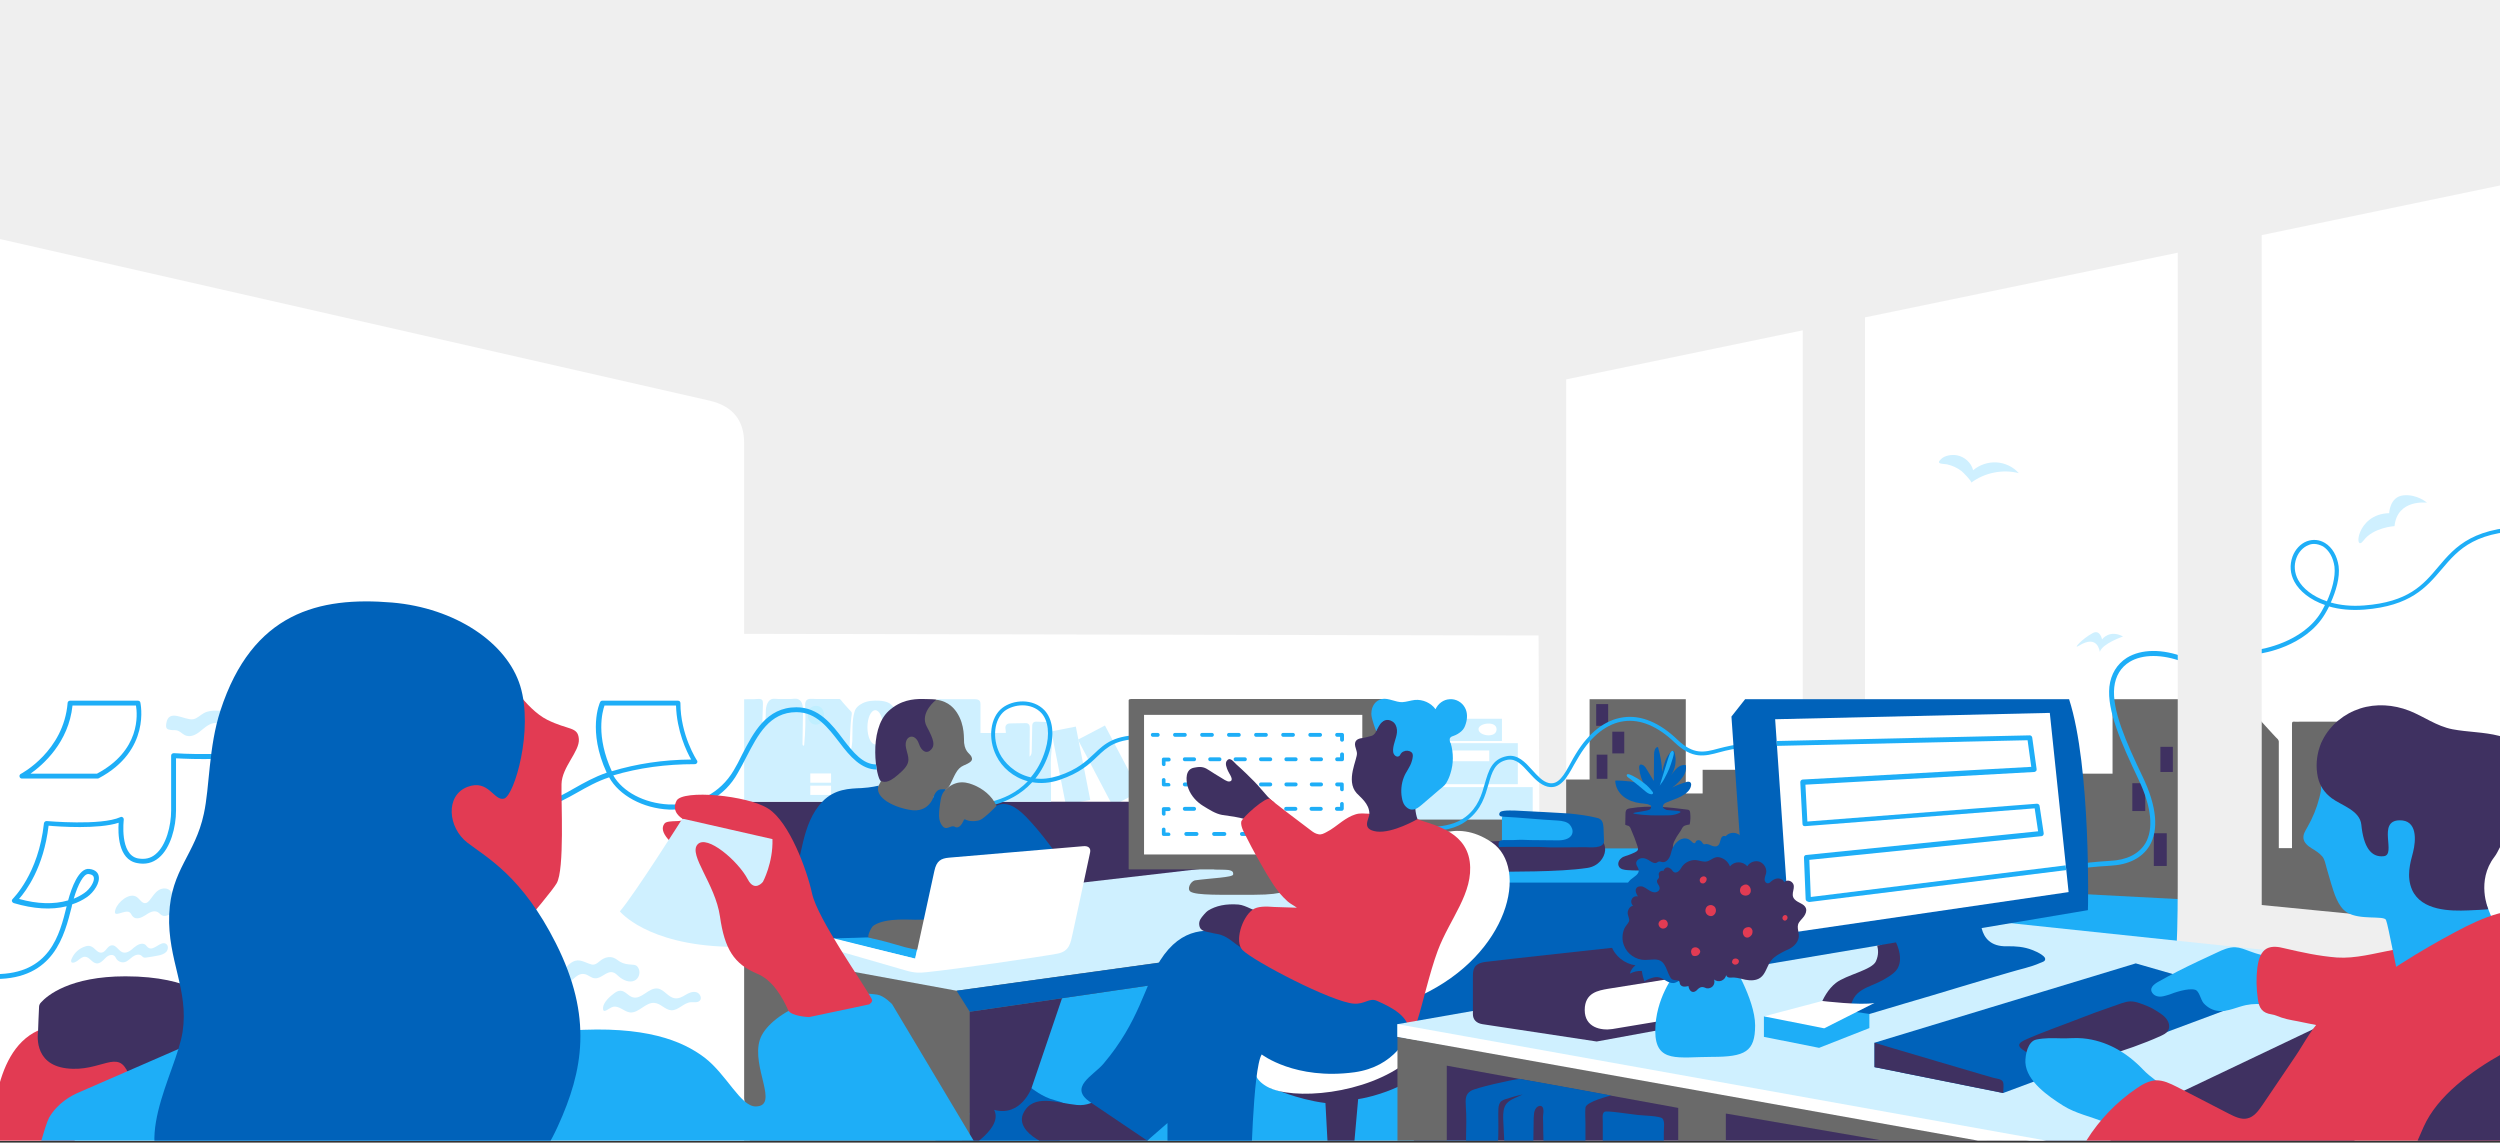 <svg width="1024" height="468" viewBox="0 0 1024 468" fill="none" xmlns="http://www.w3.org/2000/svg">
<rect x="0" y="0" width="1024" height="468" fill="#333333" stroke="none"/>
<g clip-path="url(#clip0)">
<path d="M1171.7 -55.8H-57.4V655.5H1171.7V-55.8Z" fill="white"/>
<path d="M1084.3 422.7H620.3V108.4L1084.3 10.1V422.7Z" fill="white"/>
<path d="M639 319.3H651.1V286.4H690.5V325H697.4V315.3H714.6L737.1 344.8L714.4 369.2L639 357.6V319.3Z" fill="#6A6A6A"/>
<path d="M846 316.9H865.3V286.4H897.1L896.1 390.9L815.4 379.8L846 316.9Z" fill="#6A6A6A"/>
<path d="M917.9 286.4C918.7 287.3 919.5 288.1 920.3 289C922 290.9 923.8 292.8 925.5 294.7C927.3 296.6 929 298.6 930.8 300.5C931.3 301 931.7 301.5 932.2 302C932.7 302.5 933.3 302.9 933.4 303.7C933.4 303.9 933.4 304 933.4 304.2C933.4 304.7 933.4 305.3 933.4 305.8C933.4 307.5 933.4 309.3 933.4 311C933.4 313.3 933.4 315.7 933.4 318C933.4 320.6 933.4 323.3 933.4 325.9C933.4 328.5 933.4 331.1 933.4 333.7C933.4 336 933.4 338.2 933.4 340.5C933.4 342.1 933.4 343.8 933.4 345.4C933.4 346.1 933.4 346.7 933.4 347.4H938.8C938.8 346.8 938.8 346.2 938.8 345.6C938.8 344.1 938.8 342.6 938.8 341.2C938.8 339.1 938.8 336.9 938.8 334.8C938.8 332.3 938.8 329.7 938.8 327.2C938.8 324.5 938.8 321.8 938.8 319.1C938.8 316.5 938.8 313.8 938.8 311.2C938.8 308.9 938.8 306.6 938.8 304.2C938.8 302.4 938.8 300.7 938.8 298.9C938.8 298.3 938.8 297.7 938.8 297.1C938.8 296.9 938.8 296.7 938.8 296.4C938.8 295.7 939.1 295.5 939.8 295.6C940.5 295.7 941.3 295.6 942 295.6C943 295.6 944.1 295.6 945.1 295.6C947.7 295.6 950.4 295.6 953 295.6C955.8 295.6 958.5 295.6 961.3 295.6C963.5 295.6 965.7 295.6 967.9 295.6C968.8 295.6 969.7 295.6 970.6 295.6L1011.6 336.9L1015.6 384L948 391.1L912 368L917.9 286.4Z" fill="#6A6A6A"/>
<path d="M665.3 299.7H660.4V308.6H665.3V299.7Z" fill="#3F3161"/>
<path d="M658.7 288.4H653.8V297.3H658.7V288.4Z" fill="#3F3161"/>
<path d="M658.4 309.1H654V319H658.4V309.1Z" fill="#3F3161"/>
<path d="M890 305.9H884.9V316.2H890V305.9Z" fill="#3F3161"/>
<path d="M878.7 320.8H873.4V332.2H878.7V320.8Z" fill="#3F3161"/>
<path d="M887.5 341.3H882.2V354.7H887.5V341.3Z" fill="#3F3161"/>
<path d="M851.5 264.5C848.8 266.2 852.7 261.7 857.2 259.3C860.2 257.7 861 261.9 861 261.9C861 261.9 864 257.7 869.6 260.7C869.6 260.7 861.1 263.6 860.1 267C860 267 859.4 259.6 851.5 264.5Z" fill="#CFF0FF"/>
<path d="M980.8 215.5C980.8 215.5 972.1 216 968.1 221.4C964.1 226.8 964.9 210.5 978.6 210.2C978.6 210.2 978.8 203.5 984.4 202.9C990 202.3 994.1 205.9 994.1 205.9C994.1 205.9 981.9 204.3 980.8 215.5Z" fill="#CFF0FF"/>
<path d="M849 366L909.9 369.2L905 391.2L803.4 385L805.4 377.9L849 366Z" fill="#1EAEF7"/>
<path d="M801.6 186.5C804.7 187.1 807.4 189.5 808.2 192.6C810.8 190.4 814.3 189.2 817.8 189.4C821.2 189.6 824.6 191.2 826.9 193.8C820.3 192.1 812.9 193.6 807.4 197.7C807.9 197.3 803.9 193.3 803.5 193C801.7 191.6 799.7 190.7 797.5 190.2C795.9 189.9 792.7 190.2 795 188.1C796.5 186.5 799.6 186.1 801.6 186.5Z" fill="#CFF0FF"/>
<path d="M852.3 355.7C851.8 355.7 851.4 355.3 851.3 354.8C851.2 354.3 851.6 353.8 852.2 353.7C852.3 353.7 858.8 352.9 864.3 352.6C871.1 352.3 876 349.8 878.7 345.5C882.2 339.6 881.3 330.6 876 319.4C868.6 303.8 863 291 864 281.3C864.6 276.1 867.1 272 871.2 269.4C877.1 265.8 885.7 265.7 894.8 269.2C895.3 269.4 895.6 270 895.4 270.5C895.2 271 894.6 271.3 894.1 271.1C885.7 267.9 877.6 267.9 872.3 271.1C868.7 273.3 866.5 276.9 866 281.5C865 290.7 870.7 303.7 877.8 318.5C883.4 330.3 884.3 340 880.4 346.5C877.4 351.4 871.9 354.2 864.4 354.6C859 354.9 852.5 355.6 852.3 355.7C852.4 355.7 852.4 355.7 852.3 355.7Z" fill="#1EAEF7"/>
<path d="M925.5 267.7C925.1 267.7 924.7 267.4 924.7 267C924.6 266.5 925 266.1 925.4 266C925.6 266 943.2 263.4 950.8 250.6C951.3 249.8 951.8 248.8 952.3 247.8C946.1 245.7 941.8 242 939.8 238.3C938 235 937.8 231.4 939 228C940.1 225 942.3 222.7 944.9 221.7C947.4 220.8 950 221 952.3 222.4C955.3 224.2 957.3 227.7 957.9 231.9C958.5 236.5 956.8 242.1 954.7 246.8C958.6 247.9 963.1 248.4 968.3 248C986.5 246.6 992.5 239.6 998.7 232.2C1005.8 223.8 1013.2 215.1 1039.4 215.6C1039.9 215.6 1040.2 216 1040.2 216.5C1040.2 217 1039.9 217.4 1039.3 217.3C1014 216.8 1007.2 224.8 1000 233.3C993.8 240.6 987.3 248.2 968.4 249.7C962.9 250.1 958.1 249.6 954 248.4C953.4 249.5 952.9 250.6 952.3 251.5C944.3 265 926.5 267.6 925.7 267.7C925.6 267.7 925.6 267.7 925.5 267.7ZM947.9 222.8C947.1 222.8 946.3 222.9 945.5 223.3C943.4 224.1 941.5 226.1 940.6 228.6C939.5 231.5 939.8 234.7 941.3 237.5C943.2 241 947.2 244.3 953.1 246.3C955.1 241.8 956.7 236.4 956.2 232.1C955.7 228.4 954 225.4 951.5 223.8C950.3 223.2 949.1 222.8 947.9 222.8Z" fill="#1EAEF7"/>
<path d="M1032.2 399.6C1025.7 398.9 1019.2 398.3 1012.7 397.6C1000.7 396.4 988.7 396.6 976.6 396.6C962.3 396.6 947.9 396.1 933.7 395.1C930.1 394.8 891.3 391.7 891.4 390.5C891.4 389.9 891.5 389.4 891.5 388.8C892 378.2 892 367.6 892 357C892 344.9 892 332.8 892 320.7C892 305.8 892 290.9 892 276C892 260 892 244 892 228.1C892 212.7 892 197.3 892 182C892 168.9 892 155.8 892 142.8C892 133.7 892 124.6 892 115.5C892 112.1 892 106.9 892 103.5L763.9 130V338.6L738.4 334.6V135.3L641.5 155.4V351C641.5 348.9 635.3 345.7 633.4 345.9C633.5 342.5 633.4 339.1 633.4 335.7L630.5 333.5L630.2 260.3L295.2 259.6L282.9 321.3L-26.6 351L-14.1 -25.6H1037.9L1061.8 68.1L926.4 96.3V370.7L999.8 377.9L1032.3 378.1V399.6H1032.2Z" fill="#EFEFEF"/>
<path d="M440.658 297.61L430.65 299.579L436.559 329.604L446.567 327.634L440.658 297.61Z" fill="#CFF0FF"/>
<path d="M452.586 297.16L441.518 302.969L455.737 330.065L466.806 324.256L452.586 297.16Z" fill="#CFF0FF"/>
<path d="M382.4 400.8L384.3 471.3L606.3 479.7L654 396.2L562.5 361.6L448.5 379.2L382.4 400.8Z" fill="#1EAEF7"/>
<path d="M301.7 328.4H486.1L518.1 351.1L481.7 375.6C481.7 375.6 308 394.6 307.3 394.6C296.1 394.6 301.7 328.4 301.7 328.4Z" fill="#3F3161"/>
<path d="M422.5 445.7C422.5 445.7 427 449.4 431.9 450.6C437.6 451.9 442.8 455.8 442.1 458.8C441.7 460.7 441.4 462.1 441.4 462.1L412.6 481.7C412.6 481.7 381 486.8 382.4 476.5C383.8 466.2 383.2 448.4 383.2 448.4L401.4 444.3L422.5 445.7Z" fill="#0062BA"/>
<path d="M580.1 334.5H634.1V355H577.3L580.1 334.5Z" fill="#6A6A6A"/>
<path d="M610.2 347.5H717.9V363.6H606.3L610.2 347.5Z" fill="#1EAEF7"/>
<path d="M603.3 361.5H693.9V394.7L570.5 421.8L603.3 378.1V361.5Z" fill="#0062BA"/>
<path d="M437.3 402.1L422.5 445.7C422.5 445.7 418.1 457.6 407.2 454.6C411.5 463 392.4 472.9 392.4 472.9L397.2 455.9L380.4 457.5V409.7L437.3 402.1Z" fill="#3F3161"/>
<path d="M298.1 286.5L295.1 328.4C300.5 328.4 305.8 328.4 311.2 328.4C314.1 328.4 317.1 328.4 320 328.4C321.1 328.4 322.3 328.4 323.4 328.4C324.5 328.4 333.2 328.4 334.2 328.4C335.7 328.4 337.3 328.4 338.8 328.4L342.9 324.7L346.4 328.4H430.5C430.5 325.3 430.5 322.1 430.5 319C430.5 316 430.3 312.9 430.5 310C430.7 307.7 431.9 295.7 429.5 295.7C427.9 295.7 426.3 295.7 424.7 295.6C423.4 295.5 422.8 296.1 422.8 297.4C422.7 300.7 422.7 304.1 422.6 307.4C422.6 308.3 422.5 309.4 421.7 309.9C421.7 306 421.8 302.2 421.8 298.3C421.8 297.7 421.8 296.9 421.2 296.5C420.8 296.2 420.4 296.2 419.9 296.2C418 296.2 416.1 296.3 414.2 296.3C413.6 296.3 412.9 296.3 412.4 296.7C411.3 297.6 412.1 299.1 412 300.2C411 300.2 401.6 300.3 401.6 300.2C401.6 297.8 401.6 295.4 401.6 293C401.6 291.4 401.6 289.8 401.6 288.3C401.6 286.2 399.8 286.4 398.2 286.4C396.6 286.4 395 286.4 393.5 286.4C390.9 286.4 388.3 286.4 385.8 286.4C385.2 286.4 384.6 286.3 384.1 286.4C383.6 286.5 383.1 286.9 382.6 287C381.6 287.2 380.5 287.1 379.5 287.1C376.2 287 373 287.7 370 289C369.3 289.3 368.5 289.7 367.7 289.9C365.9 290.2 365.6 288.8 364.2 288C363 287.3 361.5 287.1 360.1 287C357.8 286.9 355.5 287 353.4 288C351.8 288.8 350.4 289.9 350 291.6C349.4 293.5 349.3 295.5 349.2 297.5C349.1 299.5 349.2 301.6 349.1 303.6C349 304.6 348.9 305.6 348.7 306.6C348.5 307.3 348 308.3 347.9 309.1C348 305.7 348.1 302.3 348.3 298.9C348.4 297.2 348.5 295.5 348.7 293.8C348.8 293.2 349 292.3 348.8 291.7C348.6 291.4 348 290.8 347.7 290.5C346.9 289.6 346 288.6 345.2 287.7C345 287.5 344.2 286.3 343.9 286.3C342.3 286.3 340.8 286.3 339.2 286.3C337.5 286.3 335.8 286.3 334.1 286.3C332.7 286.3 330.6 285.8 330 287.4C329.7 288.1 329.8 288.8 329.8 289.5C330 294.7 329.9 299.9 329.4 305C329.4 305.1 329.4 305.3 329.2 305.4C328.9 305.6 328.7 305.1 328.7 304.7C328.8 300.3 328.8 295.9 328.9 291.4C328.9 290.1 328.9 288.6 328.2 287.5C328.1 287.3 327.9 287.1 327.8 287C326.7 285.9 325.5 286.2 324.1 286.3C322.3 286.3 320.6 286.3 318.8 286.3C317.3 286.3 316.1 285.8 314.9 287.2C314.1 288.2 313.8 289.5 313.7 290.7C313.6 291.9 313.7 293.2 313.6 294.4C313.5 295.6 313.1 296.9 312.2 297.8C312.3 294.7 312.4 291.5 312.5 288.4C312.5 287.9 312.5 287.3 312.3 286.9C311.8 285.9 309.7 286.4 308.8 286.4C305.1 286.4 301.6 286.4 298.1 286.5Z" fill="#CFF0FF"/>
<path d="M334.2 289.1C338.8 289.1 338.5 296.8 334.2 296.8C329.9 296.8 329.6 289.1 334.2 289.1Z" fill="#C0EFFF"/>
<path d="M950.6 397.3L782.3 483.1L977.2 531.8L950.6 397.3Z" fill="#3F3161"/>
<path d="M665.9 350.6C665.2 350.8 664.5 351.1 664 351.6C663 352.4 662.5 353.8 663.1 354.9C663.7 356.1 665.3 356.3 666.6 356.4C672.4 356.8 678.1 356.4 683.9 355.6C685 355.5 686.1 355.3 687.1 354.7C689.1 353.4 687.9 351.1 686.7 349.6C686.4 349.2 685.9 348.9 685.6 348.4C684.7 346.9 685.5 345 686.3 343.6C686.9 342.4 687.7 341.4 688.4 340.3C689 339.4 689.1 338.5 690.3 338.1C690.9 337.9 691.5 337.8 692.1 337.7C692.4 336.2 692.5 334.6 692.3 333C692.3 332.6 692.2 332.2 691.9 331.9C691.7 331.7 691.3 331.6 691 331.6C687.3 331.1 683.7 330.7 680 330.5C675.8 330.3 671.7 330.4 667.6 331.1C667.1 331.2 666.6 331.3 666.3 331.6C665.9 332 665.8 332.7 665.8 333.3C665.8 334.8 665.7 336.3 665.7 337.8C665.7 337.9 667 338.3 667.1 338.3C667.8 338.7 668 339.6 668.3 340.3C669.1 342.2 669.9 344.1 670.5 346C670.8 347 671.3 347.9 670.5 348.6C669.7 349.3 666.4 350.5 665.9 350.6Z" fill="#3F3161"/>
<path d="M674.9 329.4C673.9 329.2 672.9 329.1 671.9 329C669.4 328.7 666.9 327.8 665 326.3C663 324.7 661.7 322.4 661.6 319.8C661.6 319.5 667.4 320 667.9 320.1C668.8 320.3 669.8 320.4 670.7 320.6C671.7 320.9 672.7 321.3 673.7 321.7C672.4 319.6 671.7 317.2 671.4 314.7C671.3 313.9 671.5 312.9 672.5 313.2C673.3 313.4 673.9 314.1 674.3 314.8C675.3 316.5 676.4 318.2 677.4 319.9C677.4 316.2 677.5 312.6 677.5 308.9C677.5 307.7 677.9 306 679.1 306C680.1 309.3 680.7 312.7 680.8 316.2C681.5 313.3 682.2 310.2 684.3 308.1C684.6 307.7 685.2 307.4 685.6 307.7C685.8 307.8 685.8 308 685.9 308.3C686.8 311.4 686.3 314.9 684.4 317.6C686 315.4 687.8 312.9 690.5 313.4C690.8 315.4 690.2 317.1 689 318.6C687.9 320.1 686.5 321.5 684.9 322.6C686.8 321.6 688.7 320.9 690.8 320.3C691.4 320.1 692.1 320.1 692.5 320.6C692.7 320.9 692.7 321.2 692.7 321.5C692.5 323.9 690.1 325.4 688.2 326.4C686.4 327.3 684.6 327.8 682.8 328.6C682.3 328.8 681.8 329 681.5 329.4C681.2 329.7 681 330.4 681.2 330.8C681.4 331.1 681.9 331.4 682.3 331.6C682.9 331.9 683.5 331.8 684.2 331.9C685.3 332.1 690.4 332 687.4 333.2C684.7 334.2 683.7 333.9 679.5 334C675.4 334.1 669 333.5 669 333.1C669 332.7 674.4 332.3 675.7 331.6C676.1 331.4 676.2 330.9 676.3 330.5C676.4 329.9 676.1 329.8 675.5 329.7C675.2 329.5 675.1 329.4 674.9 329.4Z" fill="#0062BA"/>
<path d="M607.2 357.2C606.9 357.2 612 357.2 611.7 357C611.5 356.8 605.9 356.5 605.9 356.2C605.6 353 603.6 348.4 603.3 345.2C616.6 343.9 637.1 344.1 650.4 342.8C660.7 341.8 659 354.2 650.2 355.5C638.1 357.3 619.5 356.9 607.2 357.2Z" fill="#3F3161"/>
<path d="M358.5 304.9C360.267 304.9 361.7 301.766 361.7 297.9C361.7 294.034 360.267 290.9 358.5 290.9C356.733 290.9 355.3 294.034 355.3 297.9C355.3 301.766 356.733 304.9 358.5 304.9Z" fill="white"/>
<path d="M340.4 321.8H331.9V325.6H340.4V321.8Z" fill="white"/>
<path d="M340.4 316.8H331.9V320.6H340.4V316.8Z" fill="white"/>
<path d="M627.8 322.4H576.1V335.7H627.8V322.4Z" fill="#CFF0FF"/>
<path d="M621.7 304.4H581.2V321.2H621.7V304.4Z" fill="#CFF0FF"/>
<path d="M615.2 294.4H591.9V303.5H615.2V294.4Z" fill="#CFF0FF"/>
<path d="M605.6 298.6C605.7 296.1 613.1 295.1 613 298.8C612.9 302.5 605.5 301.5 605.6 298.6Z" fill="white"/>
<path d="M610 307.4H588.9V311.8H610V307.4Z" fill="white"/>
<path d="M619.9 333.2C619 333.3 618 333.4 617.1 333.6C616.6 333.7 615.9 333.8 615.5 334.2C615.1 334.7 615.2 335.4 615.2 336C615.2 336.8 615.2 337.7 615.2 338.5C615.2 340.3 615.2 342.1 615.2 343.8C615.2 344 615.2 344.3 615.3 344.5C615.6 345.2 616.7 344.9 617.3 344.9C618.2 344.9 619.2 344.9 620.1 344.9C621.9 344.9 623.7 345 625.6 345C629.3 345.1 633 345.1 636.6 345.2C639.4 345.2 642.3 345.3 645 344.6C646.4 344.2 647.8 343.6 648.4 342.3C649.3 340.6 648.3 338.4 646.8 337.3C645.3 336.2 643.3 335.8 641.5 335.5C639.7 335.2 637.9 334.9 636.1 334.5C634.6 334.2 632.9 334.2 631.6 333.6C630.3 333 628.9 333 627.5 333C624.9 332.8 622.4 333 619.9 333.2Z" fill="#1EAEF7"/>
<path d="M642.9 337.7C643.8 338.7 644.4 340.1 644 341.4C643.3 343.8 640.1 344.3 637.5 344.2C634 344.2 630.4 344.1 626.9 344.1C625.3 344.1 623.6 343.9 622 344C620.6 344.1 619.2 344.1 617.7 344.1C616.8 344.1 615.1 343.9 614.3 344.5C614 344.8 613.8 345.2 613.8 345.7C613.8 346.1 613.9 346.6 614 347C614 346.8 624 346.9 624.9 346.9C626.7 346.9 628.6 346.9 630.4 346.9C632.1 346.9 633.7 347.1 635.4 347.1C636.3 347.1 637.2 347.1 638.1 347.1H638.2C641.9 347.1 645.5 347 649.2 347C651.1 347 657.1 347.8 657 344.4C656.9 342.6 656.9 340.9 656.8 339.1C656.7 337.9 656.6 336.4 655.5 335.6C655 335.2 654.3 335 653.7 334.9C650.1 334 646.4 333.6 642.7 333.2C642 333.1 624.5 332.2 620.5 332C619 332 617.6 331.9 616.1 332.1C615.5 332.2 614.9 332.3 614.5 332.6C614.1 333 613.9 333.7 614.3 334.1C614.6 334.4 615.1 334.5 615.5 334.5C623 334.9 630.5 335.7 638.1 336.1C639.8 336.2 641.9 336.6 642.9 337.7Z" fill="#0062BA"/>
<path d="M683.2 310.9C682.1 314.6 680.9 318.2 679.8 321.9C680 321.4 680.6 320.8 680.9 320.3C681.3 319.7 681.6 319.2 681.9 318.6C682.6 317.4 683.1 316.2 683.7 314.9C684.2 313.7 684.6 312.4 685 311.1C685.2 310.4 686.1 308 685.2 307.6C684.3 307.1 683.4 310.3 683.2 310.9Z" fill="#1EAEF7"/>
<path d="M676.8 324.2C677 324.4 677.1 324.6 677.1 324.9C677 325.3 676.5 325.4 676.2 325.3C675.3 325.2 674.5 324.6 673.8 324C672.5 322.9 671.2 321.8 669.8 320.7C669.1 320.2 668.5 319.6 667.8 319.1C667.4 318.8 666.3 318.2 666.3 317.6C666.3 316.3 669 317.9 669.5 318.2C670.9 318.9 672.1 319.7 673.3 320.7C674.7 321.7 675.8 322.9 676.8 324.2Z" fill="#1EAEF7"/>
<path d="M397.9 331.1C397.8 331.1 397.7 331.1 397.7 331.1C397.2 331.1 396.9 330.7 396.9 330.2C396.9 329.7 397.3 329.4 397.8 329.4C398.5 329.4 411.7 329.7 421 320C415 318.4 410.4 314.3 408.1 309.6C404.5 302.5 405.6 293.8 410.5 290C415 286.5 423.1 286 427.8 290.9C431.2 294.5 432 300.8 429.9 307.7C428.5 312.2 426.5 315.9 424.1 318.9C426.9 319.2 430 318.9 433.5 317.8C441.4 315.2 445 311.7 448.2 308.7C452.6 304.5 456.4 301 468.6 301C469.1 301 469.4 301.4 469.4 301.8C469.4 302.2 469 302.6 468.6 302.6C457.1 302.6 453.7 305.8 449.4 309.9C446.1 313.1 442.3 316.6 434.1 319.4C430 320.8 426.2 321 422.8 320.4C413.4 330.7 399.7 331.1 397.9 331.1ZM418.8 288.9C416.1 288.9 413.4 289.8 411.5 291.2C407.2 294.6 406.3 302.3 409.5 308.7C411.2 312.1 415.5 316.9 422.2 318.4C424.7 315.5 426.8 311.8 428.2 307.1C430.1 300.9 429.4 295.1 426.5 292C424.5 289.9 421.7 288.9 418.8 288.9Z" fill="#1EAEF7"/>
<path d="M301.7 394.6V377.9L506.5 354.2L581.2 364.1L551 387.2L391.8 409.7L301.7 394.6Z" fill="#CFF0FF"/>
<path d="M302 389.3L391.8 405.8L551 383.7V391.9L397.2 414.4V505.1L309.3 482.5L300.4 418.8L302 389.3Z" fill="#6A6A6A"/>
<path d="M462.4 286.6C462.3 286.7 462.3 286.8 462.3 286.9C462.3 287 462.3 287.1 462.3 287.2C462.3 287.5 462.3 287.8 462.3 288.1C462.3 289 462.3 289.8 462.3 290.7C462.3 291.9 462.3 293.1 462.3 294.3C462.3 295.8 462.3 297.3 462.3 298.7C462.3 300.4 462.3 302.1 462.3 303.8C462.3 305.7 462.3 307.5 462.3 309.4C462.3 311.4 462.3 313.4 462.3 315.4C462.3 317.4 462.3 319.5 462.3 321.5C462.3 323.5 462.3 325.6 462.3 327.6C462.3 329.6 462.3 331.6 462.3 333.5C462.3 335.4 462.3 337.2 462.3 339.1C462.3 340.8 462.3 342.5 462.3 344.2C462.3 345.7 462.3 347.1 462.3 348.6C462.3 349.8 462.3 351 462.3 352.1C462.3 352.9 462.3 353.8 462.3 354.6C462.3 355 462.3 355.5 462.3 355.9C462.3 356.1 462.5 356.1 462.7 356.1C462.8 356.1 462.9 356.1 463.1 356.1C463.3 356.1 463.4 356.1 463.6 356.1C463.8 356.1 464 356.1 464.2 356.1C464.4 356.1 464.7 356.1 464.9 356.1C465.2 356.1 465.4 356.1 465.7 356.1C466 356.1 466.3 356.1 466.6 356.1C466.9 356.1 467.3 356.1 467.6 356.1C468 356.1 468.3 356.1 468.7 356.1C469.1 356.1 469.5 356.1 469.9 356.1C470.3 356.1 470.7 356.1 471.2 356.1C471.7 356.1 472.1 356.1 472.6 356.1C473.1 356.1 473.6 356.1 474 356.1C474.5 356.1 475 356.1 475.5 356.1C476 356.1 476.5 356.1 477.1 356.1C477.6 356.1 478.2 356.1 478.7 356.1C479.3 356.1 479.8 356.1 480.4 356.1C481 356.1 481.6 356.1 482.2 356.1C482.8 356.1 483.4 356.1 484 356.1C484.6 356.1 485.2 356.1 485.9 356.1C486.5 356.1 487.2 356.1 487.8 356.1C488.5 356.1 489.1 356.1 489.8 356.1C490.5 356.1 491.1 356.1 491.8 356.1C492.5 356.1 493.2 356.1 493.8 356.1C494.5 356.1 495.2 356.1 495.9 356.1C496.6 356.1 497.3 356.1 498 356.1C498.7 356.1 499.4 356.1 500.1 356.1C500.8 356.1 501.5 356.1 502.3 356.1C503 356.1 503.7 356.1 504.5 356.1C505.2 356.1 506 356.1 506.7 356.1C507.4 356.1 508.2 356.1 508.9 356.1C509.6 356.1 510.4 356.1 511.1 356.1C511.8 356.1 512.6 356.1 513.3 356.1C514 356.1 514.8 356.1 515.5 356.1C516.2 356.1 517 356.1 517.7 356.1C518.4 356.1 519.2 356.1 519.9 356.1C520.6 356.1 521.4 356.1 522.1 356.1C522.8 356.1 523.6 356.1 524.3 356.1C525 356.1 525.7 356.1 526.5 356.1C527.2 356.1 527.9 356.1 528.6 356.1C529.3 356.1 530 356.1 530.7 356.1C531.4 356.1 532.1 356.1 532.8 356.1C533.5 356.1 534.2 356.1 534.8 356.1C535.5 356.1 536.1 356.1 536.8 356.1C537.5 356.1 538.1 356.1 538.8 356.1C539.4 356.1 540.1 356.1 540.7 356.1C541.3 356.1 542 356.1 542.6 356.1C543.2 356.1 543.8 356.1 544.4 356.1C545 356.1 545.6 356.1 546.2 356.1C546.8 356.1 547.3 356.1 547.9 356.1C548.4 356.1 549 356.1 549.5 356.1C550 356.1 550.6 356.1 551.1 356.1C551.6 356.1 552.1 356.1 552.6 356.1C553.1 356.1 553.6 356.1 554 356.1C554.5 356.1 554.9 356.1 555.4 356.1C555.8 356.1 556.3 356.1 556.7 356.1C557.1 356.1 557.5 356.1 557.9 356.1C558.3 356.1 558.6 356.1 559 356.1C559.3 356.1 559.7 356.1 560 356.1C560.3 356.1 560.6 356.1 560.9 356.1C561.2 356.1 561.4 356.1 561.7 356.1C561.9 356.1 562.2 356.1 562.4 356.1C562.6 356.1 562.8 356.1 563 356.1C563.2 356.1 563.3 356.1 563.5 356.1C563.6 356.1 563.7 356.1 563.9 356.1C564 356.1 564.1 356.1 564.2 356.1C564.2 356.1 564.3 356.1 564.4 356.1L566.1 286.3C565.9 286.3 565.8 286.3 565.6 286.3C565.1 286.3 564.7 286.3 564.2 286.3C563.5 286.3 562.7 286.3 562 286.3C561 286.3 560 286.3 559.1 286.3C557.9 286.3 556.7 286.3 555.5 286.3C554.1 286.3 552.7 286.3 551.3 286.3C549.7 286.3 548.2 286.3 546.6 286.3C544.9 286.3 543.2 286.3 541.5 286.3C539.7 286.3 537.8 286.3 536 286.3C534.1 286.3 532.2 286.3 530.2 286.3C528.2 286.3 526.2 286.3 524.2 286.3C522.2 286.3 520.1 286.3 518.1 286.3C516.1 286.3 514 286.3 512 286.3C510 286.3 507.9 286.3 505.9 286.3C503.9 286.3 501.9 286.3 499.9 286.3C498 286.3 496 286.3 494.1 286.3C492.2 286.3 490.4 286.3 488.5 286.3C486.8 286.3 485 286.3 483.3 286.3C481.7 286.3 480.1 286.3 478.5 286.3C477.1 286.3 475.6 286.3 474.2 286.3C472.9 286.3 471.7 286.3 470.4 286.3C469.4 286.3 468.3 286.3 467.3 286.3C466.5 286.3 465.7 286.3 464.9 286.3C464.4 286.3 463.8 286.3 463.3 286.3C462.8 286.4 462.5 286.4 462.4 286.6Z" fill="#6A6A6A"/>
<path d="M487.6 365.2C490 366.8 500.3 366.5 513.7 366.5C527.1 366.5 527.7 364.1 527.7 364.1V359.5L526.1 354.9L509.6 350.9C509.6 350.9 492 356.1 498.4 356.1C504.9 356.1 505.2 356.8 505.1 358.2C505 359.4 495.8 359.7 489.4 360.6C487.6 361.1 486.1 364.1 487.6 365.2Z" fill="#6A6A6A"/>
<path d="M468.6 292.8V350H558L563.6 332L558 319.9V292.8H468.6Z" fill="white"/>
<path d="M361.3 319.1C361.3 319.1 357.9 325.4 358.2 325.7C358.5 326 380.3 338.1 380.3 338.1C380.3 338.1 382.3 329.3 382.5 326.2C385.1 323.7 387.5 324.6 389.2 321.3C390.9 318 391.8 314.8 394.6 313.6C397.2 312.5 398.4 311.7 398.1 310.5C397.7 308.6 395.4 308.6 394.9 304.3C394.7 302.9 395.4 297.1 391.9 291.8C390.3 289.4 387.4 286.5 381.6 286.5C369.2 286.5 363.6 304.5 363.6 304.5L361.3 319.1Z" fill="#6A6A6A"/>
<path d="M360.8 319.9C362.7 320.7 364.6 320.4 369.1 316.2C373.6 312.1 371.9 310.2 371.1 306.3C370.1 301.4 374.8 299.8 376.4 304.7C377.5 307.9 379.7 309 381.5 306.9C382.9 305.3 382.7 303.3 379.6 297.6C376.5 291.9 383.5 286.6 383.5 286.6C383.5 286.6 380.4 286.3 377.7 286.3C374.1 286.3 368.9 286.7 364 291.2C355.4 299.1 359 319.1 360.8 319.9Z" fill="#3F3161"/>
<path d="M359.9 321.8C359.9 321.8 356.7 322.6 352.9 322.8C348 323 341.9 323.1 336.9 328.3C328 337.5 328.6 352.9 325.4 357C322.2 361 317.2 366.6 318.8 375.9C320.4 385.2 338.1 384.7 349.1 385C360.1 385.4 392.5 386 392.5 386L433.5 350.9C433.5 350.9 426.5 340.9 420.2 334.5C415.6 329.8 411.8 328.3 408.2 330C406.9 330.6 405.7 331.5 404.3 333.1C404.3 333.1 399.4 329.2 390.4 327.1C389.6 326.9 387.9 324.5 387.3 323.3C384.9 323.2 383.9 323.1 382.5 326C382.5 326 380.7 333.3 372.5 331.7C364.3 330.2 358.2 325.9 359.9 321.8Z" fill="#0062BA"/>
<path d="M405.1 333.1C403.7 334.2 402.4 335.7 400.7 336.1C399.4 336.4 398.1 336.4 396.9 336.2C396.6 336.1 396.2 336 395.9 335.9C395.7 335.8 395.3 335.6 395.1 335.6C394.8 335.6 394.7 336.1 394.6 336.3C394.1 337.4 392.8 339.6 391.2 338.7C389.2 337.5 387.5 341.2 385.4 337.4C384.3 335.4 384.6 332.6 384.9 330.4C385.2 328.5 385.3 326 386.5 324.4C387.9 322.5 390.1 321.1 392.4 320.6C394.5 320.2 396.5 320.6 398.5 321.4C402.6 323 406.2 325.9 408.1 329.9C408.1 330 408.2 330 408.2 330.1L405.1 333.1Z" fill="#6A6A6A"/>
<path d="M340.7 384.4L376.9 383.3L374.8 392.6L340.7 384.4Z" fill="#1EAEF7"/>
<path d="M391.8 405.8L397.2 414.4L480 402.3V393.6L391.8 405.8Z" fill="#0062BA"/>
<path d="M362.7 385.7C361.5 385.4 360.3 385.1 359.1 384.8C358.2 384.6 356.6 384.3 355.8 384C355.1 383.7 356.8 379.8 357.7 379.2C362.8 375.6 373.7 376.9 376 376.7C379.1 376.5 381.3 376.9 380.9 378.1C380.4 379.4 380.3 380.9 379.8 382.2C379.4 383.6 379.1 385.1 378.7 386.5C378.5 387.2 378.5 387.9 378.2 388.6C377.8 389.4 377.3 389.2 376.5 389.1C374.6 388.9 372.7 388.5 370.8 388C368.2 387.2 365.4 386.5 362.7 385.7Z" fill="#6A6A6A"/>
<path d="M388.7 351.3C391.5 351.1 431.7 347.6 443.7 346.6C445.8 346.4 446.9 347.4 446.5 349.2C444.8 357.4 440.1 378.9 439.4 382.2C438.5 386.3 438.1 389.6 433.2 390.6C425.7 392 392.2 396.9 379.6 398.2C376.7 398.5 374.8 398.6 371 397.5C367.2 396.4 343 389.4 343 389.4L340.5 384.1L374.9 392.7C374.9 392.7 381.6 361.7 382.7 356.8C383.6 352.5 385.5 351.6 388.7 351.3Z" fill="white"/>
<path d="M474.2 301.8H472.2C471.8 301.8 471.4 301.5 471.4 301C471.4 300.5 471.7 300.2 472.2 300.2H474.2C474.6 300.2 475 300.5 475 301C475 301.5 474.6 301.8 474.2 301.8Z" fill="#1EAEF7"/>
<path d="M540.7 301.8H536.7C536.3 301.8 535.9 301.5 535.9 301C535.9 300.5 536.2 300.2 536.7 300.2H540.7C541.1 300.2 541.5 300.5 541.5 301C541.5 301.5 541.1 301.8 540.7 301.8ZM529.6 301.8H525.6C525.2 301.8 524.8 301.5 524.8 301C524.8 300.5 525.1 300.2 525.6 300.2H529.6C530 300.2 530.4 300.5 530.4 301C530.4 301.5 530 301.8 529.6 301.8ZM518.5 301.8H514.5C514.1 301.8 513.7 301.5 513.7 301C513.7 300.5 514 300.2 514.5 300.2H518.5C518.9 300.2 519.3 300.5 519.3 301C519.3 301.5 518.9 301.8 518.5 301.8ZM507.4 301.8H503.4C503 301.8 502.6 301.5 502.6 301C502.6 300.5 502.9 300.2 503.4 300.2H507.4C507.8 300.2 508.2 300.5 508.2 301C508.2 301.5 507.9 301.8 507.4 301.8ZM496.4 301.8H492.4C492 301.8 491.6 301.5 491.6 301C491.6 300.5 491.9 300.2 492.4 300.2H496.4C496.8 300.2 497.2 300.5 497.2 301C497.2 301.5 496.8 301.8 496.4 301.8ZM485.3 301.8H481.3C480.9 301.8 480.5 301.5 480.5 301C480.5 300.5 480.8 300.2 481.3 300.2H485.3C485.7 300.2 486.1 300.5 486.1 301C486.1 301.5 485.7 301.8 485.3 301.8Z" fill="#1EAEF7"/>
<path d="M549.7 303.8C549.3 303.8 548.9 303.5 548.9 303V301.8H547.7C547.3 301.8 546.9 301.5 546.9 301C546.9 300.5 547.2 300.2 547.7 300.2H549.7C550.1 300.2 550.5 300.5 550.5 301V303C550.5 303.5 550.1 303.8 549.7 303.8Z" fill="#1EAEF7"/>
<path d="M549.7 311.8H547.7C547.3 311.8 546.9 311.5 546.9 311C546.9 310.5 547.2 310.2 547.7 310.2H548.9V309C548.9 308.6 549.2 308.2 549.7 308.2C550.2 308.2 550.5 308.5 550.5 309V311C550.5 311.5 550.1 311.8 549.7 311.8Z" fill="#1EAEF7"/>
<path d="M541.1 311.8H537.3C536.9 311.8 536.5 311.5 536.5 311C536.5 310.5 536.8 310.2 537.3 310.2H541.1C541.5 310.2 541.9 310.5 541.9 311C541.9 311.5 541.5 311.8 541.1 311.8ZM530.7 311.8H526.9C526.5 311.8 526.1 311.5 526.1 311C526.1 310.5 526.4 310.2 526.9 310.2H530.7C531.1 310.2 531.5 310.5 531.5 311C531.5 311.5 531.1 311.8 530.7 311.8ZM520.3 311.8H516.5C516.1 311.8 515.7 311.5 515.7 311C515.7 310.5 516 310.2 516.5 310.2H520.3C520.7 310.2 521.1 310.5 521.1 311C521.1 311.5 520.7 311.8 520.3 311.8ZM509.9 311.8H506.1C505.7 311.8 505.3 311.5 505.3 311C505.3 310.5 505.6 310.2 506.1 310.2H509.9C510.3 310.2 510.7 310.5 510.7 311C510.7 311.5 510.3 311.8 509.9 311.8ZM499.5 311.8H495.7C495.3 311.8 494.9 311.5 494.9 311C494.9 310.5 495.2 310.2 495.7 310.2H499.5C499.9 310.2 500.3 310.5 500.3 311C500.3 311.5 499.9 311.8 499.5 311.8ZM489.1 311.8H485.3C484.9 311.8 484.5 311.5 484.5 311C484.5 310.5 484.8 310.2 485.3 310.2H489.1C489.5 310.2 489.9 310.5 489.9 311C489.9 311.5 489.5 311.8 489.1 311.8Z" fill="#1EAEF7"/>
<path d="M476.7 313.8C476.3 313.8 475.9 313.5 475.9 313V311C475.9 310.6 476.2 310.3 476.7 310.3H478.7C479.1 310.3 479.5 310.6 479.5 311.1C479.5 311.6 479.2 311.9 478.7 311.9H477.4V313.2C477.4 313.5 477.1 313.8 476.7 313.8Z" fill="#1EAEF7"/>
<path d="M478.6 322.1H476.6C476.4 322.1 476.2 322 476.1 321.9C476 321.8 475.9 321.6 475.9 321.4V319.4C475.9 319 476.2 318.7 476.7 318.7C477.1 318.7 477.4 319 477.4 319.5V320.7H478.6C479 320.7 479.4 321 479.4 321.5C479.4 322 479.1 322.1 478.6 322.1Z" fill="#1EAEF7"/>
<path d="M541.1 322.1H537.3C536.9 322.1 536.5 321.8 536.5 321.3C536.5 320.8 536.8 320.5 537.3 320.5H541.1C541.5 320.5 541.9 320.8 541.9 321.3C541.9 321.8 541.5 322.1 541.1 322.1ZM530.7 322.1H526.9C526.5 322.1 526.1 321.8 526.1 321.3C526.1 320.8 526.4 320.5 526.9 320.5H530.7C531.1 320.5 531.5 320.8 531.5 321.3C531.5 321.8 531.1 322.1 530.7 322.1ZM520.3 322.1H516.5C516.1 322.1 515.7 321.8 515.7 321.3C515.7 320.8 516 320.5 516.5 320.5H520.3C520.7 320.5 521.1 320.8 521.1 321.3C521.1 321.8 520.7 322.1 520.3 322.1ZM509.9 322.1H506.1C505.7 322.1 505.3 321.8 505.3 321.3C505.3 320.8 505.6 320.5 506.1 320.5H509.9C510.3 320.5 510.7 320.8 510.7 321.3C510.7 321.8 510.3 322.1 509.9 322.1ZM499.5 322.1H495.7C495.3 322.1 494.9 321.8 494.9 321.3C494.9 320.8 495.2 320.5 495.7 320.5H499.5C499.9 320.5 500.3 320.8 500.3 321.3C500.3 321.8 499.9 322.1 499.5 322.1ZM489.1 322.1H485.3C484.9 322.1 484.5 321.8 484.5 321.3C484.5 320.8 484.8 320.5 485.3 320.5H489.1C489.5 320.5 489.9 320.8 489.9 321.3C489.9 321.8 489.5 322.1 489.1 322.1Z" fill="#1EAEF7"/>
<path d="M549.7 324.1C549.3 324.1 548.9 323.8 548.9 323.3V322.1H547.7C547.3 322.1 546.9 321.8 546.9 321.3C546.9 320.8 547.2 320.5 547.7 320.5H549.7C549.9 320.5 550.1 320.6 550.2 320.7C550.3 320.8 550.4 321 550.4 321.2V323.2C550.5 323.8 550.1 324.1 549.7 324.1Z" fill="#1EAEF7"/>
<path d="M549.6 332.1H547.6C547.2 332.1 546.8 331.8 546.8 331.3C546.8 330.8 547.1 330.5 547.6 330.5H548.9V329.2C548.9 328.8 549.3 328.5 549.7 328.5C550.1 328.5 550.4 328.8 550.4 329.3V331.3C550.3 331.8 550 332.1 549.6 332.1Z" fill="#1EAEF7"/>
<path d="M541 332.1H537.2C536.8 332.1 536.4 331.8 536.4 331.3C536.4 330.8 536.7 330.5 537.2 330.5H541C541.4 330.5 541.8 330.8 541.8 331.3C541.8 331.8 541.4 332.1 541 332.1ZM530.6 332.1H526.8C526.4 332.1 526 331.8 526 331.3C526 330.8 526.3 330.5 526.8 330.5H530.6C531 330.5 531.4 330.8 531.4 331.3C531.4 331.8 531 332.1 530.6 332.1ZM520.2 332.1H516.4C516 332.1 515.6 331.8 515.6 331.3C515.6 330.8 515.9 330.5 516.4 330.5H520.2C520.6 330.5 521 330.8 521 331.3C521 331.8 520.6 332.1 520.2 332.1ZM509.9 332.1H506.1C505.7 332.1 505.3 331.8 505.3 331.3C505.3 330.8 505.6 330.5 506.1 330.5H509.9C510.3 330.5 510.7 330.8 510.7 331.3C510.7 331.8 510.3 332.1 509.9 332.1ZM489.1 332.1H485.3C484.9 332.1 484.5 331.8 484.5 331.3C484.5 330.8 484.8 330.5 485.3 330.5H489.1C489.5 330.5 489.9 330.8 489.9 331.3C489.9 331.8 489.5 332.1 489.1 332.1Z" fill="#1EAEF7"/>
<path d="M476.7 334.1C476.3 334.1 475.9 333.8 475.9 333.3V331.3C475.9 330.9 476.2 330.6 476.7 330.6H478.7C479.1 330.6 479.5 330.9 479.5 331.4C479.5 331.9 479.2 332.2 478.7 332.2H477.4V333.5C477.5 333.8 477.1 334.1 476.7 334.1Z" fill="#1EAEF7"/>
<path d="M478.6 342.4H476.6C476.4 342.4 476.2 342.3 476.1 342.2C476 342.1 475.9 341.9 475.9 341.7V339.7C475.9 339.3 476.2 339 476.7 339C477.1 339 477.4 339.3 477.4 339.8V341H478.6C479 341 479.4 341.3 479.4 341.8C479.4 342.3 479 342.4 478.6 342.4Z" fill="#1EAEF7"/>
<path d="M535.8 342.4H531.6C531.2 342.4 530.8 342.1 530.8 341.6C530.8 341.1 531.1 340.8 531.6 340.8H535.8C536.2 340.8 536.6 341.1 536.6 341.6C536.6 342.1 536.2 342.4 535.8 342.4ZM524.3 342.4H520.1C519.7 342.4 519.3 342.1 519.3 341.6C519.3 341.1 519.6 340.8 520.1 340.8H524.3C524.7 340.8 525.1 341.1 525.1 341.6C525.1 342.1 524.8 342.4 524.3 342.4ZM512.9 342.4H508.7C508.3 342.4 507.9 342.1 507.9 341.6C507.9 341.1 508.2 340.8 508.7 340.8H512.9C513.3 340.8 513.7 341.1 513.7 341.6C513.7 342.1 513.3 342.4 512.9 342.4ZM501.5 342.4H497.3C496.9 342.4 496.5 342.1 496.5 341.6C496.5 341.1 496.8 340.8 497.3 340.8H501.5C501.9 340.8 502.3 341.1 502.3 341.6C502.3 342.1 501.9 342.4 501.5 342.4ZM490.1 342.4H485.9C485.5 342.4 485.1 342.1 485.1 341.6C485.1 341.1 485.4 340.8 485.9 340.8H490.1C490.5 340.8 490.9 341.1 490.9 341.6C490.9 342.1 490.5 342.4 490.1 342.4Z" fill="#1EAEF7"/>
<path d="M556.5 342.4H554.5C554.1 342.4 553.7 342.1 553.7 341.6C553.7 341.1 554 340.8 554.5 340.8H556.5C556.9 340.8 557.3 341.1 557.3 341.6C557.3 342.1 556.9 342.4 556.5 342.4Z" fill="#1EAEF7"/>
<path d="M585.8 340.4C582.6 340.4 580.2 340 580 340C579.5 339.9 579.2 339.5 579.3 339C579.4 338.5 579.8 338.2 580.3 338.3C580.4 338.3 592.8 340.4 600.3 334.6C605.4 330.7 606.9 325.5 608.2 320.9C609.7 315.8 611 310.9 617.3 309.7C621.7 308.9 624.7 312.2 627.6 315.4C629.7 317.7 631.8 320.1 634.3 320.7C638.3 321.7 640.7 317.4 643.4 312.4C644 311.2 644.7 310.1 645.4 308.9C650.8 300 657.5 294.8 665 293.8C672.2 292.8 679.8 296 687 302.9C693.7 309.3 698 308.2 703.9 306.6C707.1 305.8 710.6 304.8 715.2 304.8C715.7 304.8 716 305.2 716 305.6C716 306 715.6 306.4 715.2 306.4C710.9 306.4 707.4 307.3 704.4 308.1C698.2 309.8 693.2 311.1 685.8 304C679 297.5 671.9 294.5 665.2 295.4C658.3 296.3 651.9 301.3 646.8 309.7C646.1 310.8 645.5 312 644.8 313.1C641.9 318.4 639.1 323.5 633.8 322.2C630.8 321.4 628.5 318.9 626.2 316.4C623.5 313.4 621 310.6 617.5 311.2C612.3 312.2 611.1 316.2 609.7 321.2C608.3 326 606.8 331.5 601.2 335.8C596.6 339.6 590.3 340.4 585.8 340.4Z" fill="#1EAEF7"/>
<path d="M542.9 451.8L544.4 479.7C544.4 479.7 538 479.6 529.4 483.1C520.8 486.7 509 491.7 509 491.7L576.1 490.9L562.8 481.6L575.4 478.4L573.5 468.5L554.1 475L556.3 450.2C556.3 450.2 566 448.9 576.1 443.4C586.2 437.9 577.9 424.5 577.9 424.5C561 432.8 544.4 442.3 525.5 445C523.7 445.3 521.9 445.5 520.1 445.6C521.4 445.6 531 450.3 542.9 451.8Z" fill="#3F3161"/>
<path d="M454 446.1C454 446.1 449.2 453.4 441.1 452.6C433 451.8 423.2 447.8 419.2 455.9C415.2 464 430.9 471.3 440.5 471.4C450.1 471.5 443.6 475.1 447.4 479C451.2 482.9 458 480.9 463.2 474.9C468 469.4 475 461.3 475 461.3L454 446.1Z" fill="#3F3161"/>
<path d="M583.6 345C583.6 345 595.6 334.5 611 345C626.4 355.5 618.1 390.8 582.1 407.7L565.3 394.2L583.6 345Z" fill="white"/>
<path d="M516.6 431.2C516.6 431.2 509 439.5 519 445.1C529.1 450.8 559.7 448.5 576.9 434.5C584.3 428.5 579.5 421.9 577.2 416.3C574.2 409 571.8 403.4 571.8 403.4L516.6 431.2Z" fill="white"/>
<path d="M565.3 401.3C565.3 401.3 513.7 385 504.4 382.6C495.1 380.2 484.1 379.4 475.2 393.4C469 403.3 466.7 418.4 451.9 435.8C447.8 440.6 437.6 445.3 446.5 451.4C455.4 457.4 469.9 467.2 469.9 467.2L478.2 460V482.7H512.3C512.3 482.7 513.1 437.7 516.8 431.9C516.8 431.9 530.5 442.5 554.8 439.2C571.1 436.9 577 425 579.5 418C577.2 409.6 576.7 407.9 576.7 407.9L565.3 401.3Z" fill="#0062BA"/>
<path d="M533.8 384.3C530.8 382 527.8 379.6 524.8 377.3C523.5 376.3 521.9 375.8 520.5 375C519 374.2 519.5 375.4 518.1 374.4C513.7 373.3 510.4 370.8 507.3 370.5C502.1 370.1 498 371 494.8 373C494.1 373.4 492.2 375.6 491.7 376.5C491.3 377.2 491.1 378 491.2 378.8C491.5 381.6 494 381.5 495.9 382C497.3 382.4 498.7 382.5 500 382.9C501.6 383.4 503 384.3 504.4 385.3C506.5 386.9 508.6 388.7 511.2 389.4C515 390.4 519.3 388.9 522.7 390.8C524 391.5 525 392.6 526 393.7C527 394.8 528 395.9 529.3 396.6C531.5 397.8 533.4 396.8 535.4 395.8C536.6 395.2 537.4 394.1 537.5 392.6C537.7 390 536 387.4 534.6 385.4C534.3 385 534.1 384.7 533.8 384.3Z" fill="#3F3161"/>
<path d="M522 328.7C520.8 329.8 519.4 330.5 518.2 331.6C517.2 332.5 516.2 333.5 515.2 334.4C514.3 335.3 513.9 336.3 512.4 336.2C511.7 336.1 511.1 335.9 510.4 335.7C507.2 334.6 503.9 334.3 500.6 333.8C497.8 333.3 495.3 331.6 492.8 330.1C490.2 328.5 487.9 326 486.8 323.1C485.9 320.8 485.2 316.2 488 314.8C488.6 314.5 489.3 314.4 489.9 314.3C492.2 313.9 493.5 314.3 495.4 315.6C496.9 316.6 498.4 317.5 499.9 318.4C500.8 318.9 502.6 320.3 503.6 320.1C505.8 319.7 503.4 316.9 503 315.8C502.5 314.7 501.5 312.5 502.7 311.4C504 310 505.4 312.2 506.3 313C507.6 314.2 509 315.4 510.3 316.7C512.6 318.9 514.8 321.1 516.8 323.5C518.2 325 520.1 327.6 522 328.7Z" fill="#3F3161"/>
<path d="M573.8 291.7C572.7 291.9 571.7 292.4 570.8 293C570.3 293.3 569.9 293.6 569.4 293.8C568.9 294 568.3 294.2 567.8 294.4C567.2 294.7 566.6 295.1 566.1 295.5C565.3 296.2 564.6 297 564.2 298C564 298.5 563.9 299 563.7 299.5C563.5 300 563.2 300.4 562.8 300.8C562.2 301.4 561.5 301.5 560.7 301.7C559.8 301.9 559 302.2 558.1 302.3C556 302.5 554.6 303.4 555.1 305.7C555.3 306.6 555.7 307.5 555.8 308.4C556.1 310.9 551 319.7 555.7 324.9C557 326.4 560.9 329.1 560.9 333.3C556.5 336.4 555.3 347.9 556.3 348.1C557.2 348.4 573.4 351.4 573.4 351.4L583 340C583 340 581.5 338.2 580.6 335.5C579.7 333 579.3 329.6 580.1 326.2C581.7 319.1 589.9 304.8 589.9 304.8L585.3 299.5C584.3 298.8 583.4 298 582.4 297.3C581 296.2 579.5 295.1 578.1 294C576.9 293.3 575.4 291.5 573.8 291.7Z" fill="#3F3161"/>
<path d="M513.1 372.6C508.7 375.7 505.6 385.7 508.9 389.1C513.4 393.7 545.6 410.5 554.6 411.1C559 411.4 560.9 408.6 563.9 409.9C570.1 412.6 577.2 416.3 577.2 422.7C577.2 422.7 578.6 423.6 580.5 418.1C582.6 411.8 585.5 398.5 588.9 389.4C593.8 376.3 603.7 365.7 602 352.9C600.2 339.7 585.3 337.6 580.6 335.5C580.6 335.5 570.5 341.4 563.9 340.6C557.3 339.7 560.9 335.4 560.9 333.3C558.8 333.3 557.2 332.9 555.1 333.6C553.2 334.2 551.4 335.3 549.7 336.5C547.6 338 545.6 339.7 543.2 340.9C542.2 341.4 541.2 342 540 341.7C538.8 341.5 537.8 340.8 536.9 340.1C532.5 336.8 521.4 328.4 520.3 327.3C518.9 325.8 508.7 334.9 508.4 336.6C508.1 338.7 509.9 341.6 510.8 343.4C513.2 348.2 515.9 353 518.6 357.6C520.3 360.4 522 363.2 524.1 365.8C525.1 367 526.3 368.2 527.5 369.3C528.7 370.3 530 370.9 531.2 371.8C528.1 371.7 525.1 371.6 522 371.5C518.4 371.2 515 371.2 513.1 372.6Z" fill="#E23B53"/>
<path d="M594 304.1C593.8 303.4 593.6 302.6 594.1 302.1C594.4 301.7 594.9 301.6 595.4 301.4C596.6 301 597.7 300.3 598.6 299.5C599.6 298.6 600 297.7 600.4 296.4C601.1 294.2 601.1 291.7 600 289.8C598.8 287.6 596.3 286.2 593.8 286.4C591.3 286.5 589 288.2 588 290.5C586.1 287.9 582.8 286.4 579.5 286.7C577.8 286.9 576.1 287.5 574.4 287.6C571.7 287.7 568.7 285.8 566.1 286.3C563.6 286.8 561.7 289 561.7 292.4C561.7 294.5 563.7 299.5 563.7 299.5C563.7 299.5 564.8 297.3 565.2 296.8C566.3 295.1 568.2 294.2 570.3 295.5C571.5 296.2 572.1 297.6 572.2 299C572.3 300.4 571.9 301.7 571.5 303C571.1 304.3 570.7 305.6 570.6 307C570.6 307.6 570.6 308.3 570.9 308.8C571.2 309.4 571.7 309.8 572.3 309.9C572.8 309.9 573.3 309.7 573.5 309.2C573.8 308.6 574.2 308.1 574.9 307.8C575.9 307.3 577.2 307.4 578.1 308.1C579.1 308.8 578.6 310.7 578.3 311.7C577.6 314.3 575.9 316 575 318.4C574 321 573.7 323.9 574.2 326.7C574.4 327.8 574.7 329 575.4 329.9C576.1 330.8 577.1 331.6 578.3 331.6C579.9 331.7 581.2 330.6 582.4 329.6C584.7 327.6 587.1 325.6 589.4 323.6C590.4 322.7 591.7 321.9 592.4 320.7C593.1 319.5 593.7 318.2 594.1 316.8C595.4 312.8 595.4 308.4 594.2 304.4C594 304.2 594 304.1 594 304.1Z" fill="#1EAEF7"/>
<path d="M572.4 424.7V419.5L642.6 407.2L651.8 423.4L686.9 419.5L688 399.3L814.7 377.2L999.7 396.7C989.5 401.6 979.2 406.4 969 411.3C948 421.3 927 431.3 906 441.3C897.7 445.3 889.3 449.2 881 453.2C871 458 863.5 466.8 858.4 476.7C857.9 477.7 857.4 478.8 856.5 479.6C855.7 480.4 854.4 480.9 853.4 480.5C852.5 480.2 851.9 479.4 851.4 478.6C849.6 476.1 847.2 470.7 844.4 469.3C843.5 468.9 842 469 841 468.8C839.3 468.5 837.7 468.3 836 468C831.3 467.2 826.5 466.4 821.8 465.7C807.9 463.4 793.9 461.1 780 458.8C762.4 455.9 744.9 453 727.3 450.2C708.8 447.2 690.4 444.1 671.9 441.1C655.3 438.4 638.7 435.7 622.1 432.9C610.1 430.9 598.2 429 586.2 427C581.6 426.2 577 425.4 572.4 424.7Z" fill="#CFF0FF"/>
<path d="M603.3 400.4C603.3 402.5 603.3 412.2 603.3 415.4C603.3 417.6 604.7 419.1 607.2 419.5C609.7 419.9 654 426.6 654 426.6L694.9 419.1V415.7C694.9 415.7 665 420.8 660.4 421.5C655.8 422.2 649.1 420.9 649.1 413.7C649.1 406.5 654.8 405.7 658.7 405C662.6 404.4 694.9 399.2 694.9 399.2L669.7 387.2C669.7 387.2 613.4 393.3 608.4 394C603.3 394.7 603.3 397.4 603.3 400.4Z" fill="#3F3161"/>
<path d="M685.9 399.1C685.9 399.1 678 408.9 678 422.3C678 435.7 687.6 432.9 701.2 432.9C714.8 432.9 718.9 430.8 718.9 420C718.9 409.2 708.9 393.2 708.9 393.2L685.9 399.1Z" fill="#1EAEF7"/>
<path d="M581.2 508.6L577.3 430.9L837 469.6L834.9 520.4L581.2 508.6Z" fill="#3F3161"/>
<path d="M572.4 424.7V498H592.6V436.5L687.4 453.8V503.2H706.9V456.1L825.8 476.6V505.1H846V469.6L572.4 424.7Z" fill="#6A6A6A"/>
<path d="M649.8 490C649.8 490 649.7 490 649.7 490.1C646.1 491.6 635.4 498.1 633.9 491C633.3 488.1 633.2 485 633 482C632.8 478.8 632.6 475.6 632.4 472.3C632.3 469.1 632.1 465.8 632.1 462.6C632.1 461 632.1 459.4 632 457.8C632 456.7 632.4 455.2 632.1 454.1C631.7 452.4 629.8 452.7 628.9 454.3C628.3 455.3 628.3 456.6 628.2 457.8C628.1 464.6 628 471.3 627.9 478.1C627.8 481.7 626.4 483.6 622.7 481.9C620 480.6 618.2 478 617.3 475.2C616.4 472.4 616.2 469.4 616.1 466.4C616 463.6 615.8 460.9 615.7 458.1C615.7 456 615.7 453.6 617.2 451.9C618.1 450.9 619.3 450.3 620.6 449.7C621.6 449.2 622.7 448.8 623.7 448.3C621.2 448.8 618.8 449.5 616.4 450.3C615.9 450.5 615.4 450.7 615 451C613.3 452.3 613.8 455.6 613.7 457.5C613.7 460 613.8 462.6 613.7 465.1C613.6 469.3 613.2 473.7 611.3 477.4C610.7 478.7 609.8 480 608.7 480.9C607.6 481.8 606.1 482.4 604.6 482.3C601.9 482 599.9 479.4 599.5 476.7C599.2 474.7 599.6 472.6 600.1 470.7C600.6 469 600.5 467.4 600.5 465.7C600.6 461.5 600.7 457.3 600.4 453.1C600.3 450.6 600 448.3 602.5 446.8C604.4 445.6 618.4 442.4 622.4 441.9C635.8 444.2 659.9 448.7 659.9 448.7C659.9 448.7 649.6 451.2 649.4 453.7C649.2 455.8 649.4 458 649.4 460.1C649.4 460.7 649.4 469.5 649.4 469.5H656.5C656.5 467.6 656.5 465.6 656.5 463.7C656.5 462.2 656.5 460.7 656.5 459.2C656.5 458.1 656.1 456.1 657.2 455.4C658 454.8 667.2 456.3 670.9 456.7C672.7 456.9 679.9 457.1 680.9 458.1C682 459.2 681.5 462 681.5 463.5C681.5 465.6 681.5 467.7 681.5 469.8C681.5 472.4 681.5 475 681.5 477.6C681.5 477.9 677.5 479.2 677.2 479.3C676.4 479.6 673.1 481.5 672.5 480.6C672.2 480.2 672.3 479.7 672.4 479.2C673.1 474.7 663.5 471.8 663.4 475.6C663.3 478.2 663.8 481.4 662.4 483.7C661.5 485.3 659.8 486.1 658.1 486.7C655.4 487.9 652.6 488.9 649.8 490Z" fill="#0062BA"/>
<path d="M847.5 286.4H714.8L709.2 293.5L716.3 396.2L855.2 372.8C855.3 372.8 856.5 314.1 847.5 286.4Z" fill="#0062BA"/>
<path d="M727.1 294.6L839.6 292L847.3 365.4L733.1 382.1L727.1 294.6Z" fill="white"/>
<path d="M771.9 383.6C771 385.6 770.4 387.8 770 389.9C769.7 391.9 769.7 393.7 768.7 395.5C768 396.8 766.8 397.9 765.5 398.7C762.8 400.4 759.8 401.3 756.9 402.7C755.3 403.5 753.7 404.5 752.4 405.8C751.2 407.1 750.7 408.2 750.3 409.9C752.4 411 754.4 412.1 756.5 413.2C757.9 413.9 759.3 414.7 760.6 415.4C760.9 415.5 762.1 416.4 762.4 416.3C763.4 416 764.5 415.7 765.5 415.4C770.5 413.9 775.6 412.4 780.6 410.9C787.8 408.8 794.9 406.7 802.1 404.5C809.1 402.4 816.1 400.3 823.1 398.3C827.3 397 831.7 396.2 835.7 394.4C836.4 394.1 837.8 393.8 837.7 392.8C837.7 392 836.7 391.4 836.2 391C835 390.2 833.7 389.6 832.4 389.1C829.1 387.8 825.5 387.5 822 387.6C808.6 387.9 811.5 372.9 811.5 372.9C807 374 802.4 375.2 797.9 376.3C790.6 378.1 783.3 380 776.1 381.8C774.7 382.1 772.5 382.2 771.9 383.6Z" fill="#0062BA"/>
<path d="M767.8 427.1V437.1L820.5 447.7L914.4 412.7V406L874.8 394.6L767.8 427.1Z" fill="#0062BA"/>
<path d="M717.6 361.7C719.1 362.2 720.5 362.7 722 363.2C722.7 363.4 723.5 363.6 724 363.1C724.3 362.8 724.4 362.3 724.5 361.8C724.7 360.5 725.4 359.2 725.8 357.9C726.4 355.4 724.8 352.1 722.2 351.5C722.3 349.4 720.3 347.5 718.2 347.6C717.5 347.6 716.6 347.9 716 347.6C715.9 347.6 715.8 347.5 715.7 347.5C714.9 347 714.8 346 714.5 345.1C714.1 343.5 713 342 711.4 341.4C709.9 340.8 707.9 341.2 706.9 342.5C703.7 341.7 705.6 346.7 702.5 346.7C701.7 346.7 700.9 346.3 700.2 346C699.8 345.9 699.4 345.7 699 345.7C698.7 345.7 698.1 345.9 697.9 345.8C697.4 345.6 697.1 344.7 696.6 344.4C696 344 695.1 344 694.7 344.6C694.6 344.8 694.5 345.1 694.3 345.3C693.8 345.6 693.3 345.1 692.9 344.7C690.1 341.7 686.2 344.5 685 347.6C684.5 348.8 684.4 350.1 683.8 351.2C683.2 352.3 682.1 353.4 680.8 353.1C680.3 353 679.9 352.8 679.4 352.9C679.1 353 678.8 353.3 678.5 353.4C677.7 353.8 676.7 353.2 675.9 352.7C674.9 352 673.7 351.4 672.5 351.5C671.3 351.6 670 352.6 670.2 353.8C670.3 354.7 671.1 355.4 671.2 356.3C671.5 358.1 669.3 359.1 667.9 360.3C665.8 362.1 665.4 365.6 667 367.8C665 368.7 662.9 369.7 661.5 371.5C660.7 372.5 660.2 373.8 660.3 375.1C660.3 375.8 660.5 376.3 660.8 376.9C661.1 377.8 661 377.8 660.6 378.7C659.3 381.4 659.1 384.6 660 387.4C661.4 391.6 665.5 394.8 669.9 395.4C668.8 396.2 667.9 397.5 667.6 398.8C669.1 398 670.8 397.6 672.5 397.7C672.7 399.2 673.1 400.7 673.6 402.1C673.5 401.7 676 400.7 676.2 400.7C677.4 400.3 678.6 400 679.9 400.4C681 400.8 681.9 401.5 682.9 402C683.9 402.5 685.1 402.9 686.2 402.5C687.8 402 689 400.5 690.6 399.8C691.8 399.3 693.7 399.5 694.5 398.4C695 397.8 695 397 695 396.3C695.2 390.9 695.9 385.5 697.3 380.3C698.3 376.3 699.8 372.3 702.5 369.3C705.8 365.7 710.4 364.5 714.8 363.1C717 362.4 719.2 361.6 721.1 360.2C722.9 359 725 358.4 725.1 355.8C725.1 355.2 725 354.5 724.8 353.9" fill="#0062BA"/>
<path d="M736.5 384.9C736.5 384.8 736.6 384.7 736.6 384.6C737.4 382.3 735.5 379.9 736.9 377.8C737.5 376.9 738.4 376.1 739 375.2C739.6 374.3 740.1 373.1 739.7 372C739 370.1 736.5 369.9 735.1 368.4C732.9 366.1 736.2 363.3 733.9 361.3C733 360.5 731.5 360.5 730.8 361.4C730.5 360.4 729.4 359.8 728.3 359.8C727.3 359.8 726.3 360.3 725.5 361C725.1 361.4 724.7 361.8 724.1 361.8C723.3 361.8 722.7 360.9 722.8 360.1C722.8 359.3 723.2 358.5 723.4 357.7C723.8 355.8 722.6 353.7 720.8 353C719 352.3 716.7 353.1 715.7 354.8C714.8 353.8 713.5 353.2 712.1 353.2C710.8 353.2 709.4 353.8 708.6 354.9C707.9 353.1 706.4 351.7 704.5 351.2C702.3 350.6 701.2 352.2 699.3 352.8C697.8 353.2 696.3 352.5 694.8 352.3C692.6 352.1 690.3 353.1 689 354.9C688.6 355.4 688.4 356 687.9 356.5C687.4 357.1 686.6 357.6 685.8 357.3C685.2 357.1 685 356.4 684.5 356C683.9 355.5 683.2 355.1 682.4 355.4C682.2 355.5 681 356.5 681.5 356.8C680.6 356.3 679.4 357.1 679.4 358.1C679.4 358.6 679.7 359.2 679.4 359.7C679.3 359.9 679 360.1 678.9 360.3C678.5 360.8 678.7 361.5 679.1 362.1C679.4 362.6 679.8 363.2 679.8 363.8C679.8 364.8 678.8 365.5 677.8 365.5C676.8 365.5 676 365 675.2 364.5C674.4 364 673.6 363.4 672.7 363.1C671.8 362.9 670.6 363.1 670.2 363.9C669.6 364.9 670.3 366.2 670.9 367.2C669.9 366.9 668.8 367.4 668.4 368.3C667.9 369.2 668.2 370.4 668.9 371C667.6 371.2 666.8 372.5 666.7 373.8C666.6 375 667.7 376.5 667.2 377.5C666.7 378.5 665.8 379.3 665.3 380.4C664.4 382.6 664.3 385.1 665.2 387.3C666.5 390.8 670.1 393.2 673.8 393.2C676.2 393.2 679 392.4 680.8 394C682.2 395.3 682.7 397.2 683.4 398.8C683.7 399.4 684.1 400.4 684.6 400.9C685.2 401.5 686.4 401.5 687.2 401.6C687.4 401.6 687.6 401.7 687.7 401.8C688 402.1 688 402.6 688.1 403C688.3 403.6 688.9 404 689.6 404.1C690.3 404.2 690.9 404 691.6 403.9C691.8 405.7 693.2 407.2 694.9 405.7C695.5 405.1 696.1 404.4 697 404.3C697.7 404.2 698.4 404.6 699 404.8C699.9 405 701 404.6 701.6 403.9C702.2 403.2 702.4 402.1 702.1 401.2C702.9 401.9 704.1 402.1 705.1 401.7C706.1 401.3 706.9 400.4 707 399.4C707.6 400.9 709.1 400.3 710.3 400.4C711.9 400.5 713.4 401 714.9 401.3C717 401.7 719.3 401.7 721 400.5C723.3 398.9 723.7 395.6 725.5 393.4C727 391.5 729.4 390.4 731.5 389.3C733.6 388.5 735.7 387.1 736.5 384.9Z" fill="#3F3161"/>
<path d="M682.8 377.4C683.2 378 683.2 378.6 683 379.2C682.7 379.8 682.2 380.2 681.6 380.3C680.3 380.7 679 379.2 679.4 378C679.6 377.3 680.3 376.8 681 376.7C681.4 376.6 681.7 376.6 682.1 376.8C682.3 376.8 682.6 377.1 682.8 377.4Z" fill="#E23B53"/>
<path d="M693 391C692.9 390.8 692.8 390.7 692.8 390.5C692.7 390.2 692.6 389.8 692.7 389.5C692.8 388.3 694 387.8 695 388.1C695.7 388.3 696.5 389.1 696.4 389.9C696.3 390.4 696 390.8 695.7 391.1C695.2 391.5 694.7 391.6 694.1 391.6C693.8 391.6 693.4 391.5 693.1 391.2C693.1 391.1 693.1 391.1 693 391Z" fill="#E23B53"/>
<path d="M702.3 371.4C701.9 371 701.3 370.7 700.7 370.7C700.3 370.7 700 370.8 699.6 371C698.7 371.5 698.3 372.8 698.7 373.8C699.1 374.8 700.2 375.4 701.2 375.2C702.4 374.9 703.2 373.4 702.7 372.1C702.6 371.8 702.5 371.6 702.3 371.4Z" fill="#E23B53"/>
<path d="M717.8 381.1C717.8 381 717.8 381 717.7 380.9C717.6 380.5 717.3 380.1 716.9 379.9C716.5 379.7 716.1 379.7 715.7 379.8C715 379.9 714.3 380.3 714 381.1C713.6 382.1 714.1 383.5 715 383.9C715.9 384.3 716.9 383.8 717.5 382.9C717.8 382.4 717.9 381.7 717.8 381.1Z" fill="#E23B53"/>
<path d="M716.5 363C717 363.6 717.2 364.3 717.1 365.1C717.1 365.5 716.8 366 716.5 366.3C715.6 367.1 714 367 713.2 366.1C712.4 365.2 712.6 363.6 713.5 362.9C713.9 362.6 714.5 362.3 715 362.3C715.6 362.2 716.1 362.6 716.5 363Z" fill="#E23B53"/>
<path d="M722.5 416.3V424.7L745.1 429.2L765.7 421.1V415.3L750.3 413.1L722.5 416.3Z" fill="#1EAEF7"/>
<path d="M899.1 405.4C900.9 405.9 901.3 409.4 902.6 410.9C904.2 412.7 906.4 413.9 908.8 414.1C912.6 414.4 916.2 412.5 919.9 411.7C922.8 411.1 925.7 411.1 928.6 411.6C931.5 412.1 934.2 413.6 937 414.2C938.8 414.5 938.4 414.5 938.8 412.7C939.1 411.3 939.4 410 939.7 408.6C939.9 407.4 942.4 393.3 942.9 393.3C935.7 393.2 928.2 392.2 921.4 389.6C919.5 388.9 917.6 388.1 915.6 388C913 387.9 910.5 389 908.2 390.1C902.8 392.6 897.4 395.1 892.1 397.8C889.4 399.2 886.7 400.6 884.1 402.1C882.3 403.1 879.8 404.9 882 407.2C882.8 408 884 408.3 885.2 408.2C886.3 408.1 887.4 407.7 888.5 407.4C890.5 406.6 896.2 404.6 899.1 405.4Z" fill="#1EAEF7"/>
<path d="M924.7 395.8C924.7 396 924.6 396.2 924.6 396.4C924.1 400.6 924.2 404.9 924.8 409.1C925.3 413.1 926.7 414.9 930.5 415.5C931.9 415.7 933 416.3 934.5 416.8C937.4 417.8 940.5 418.1 943.5 418.8C947.2 419.6 950.9 420.3 954.6 420.9C962.3 422.2 970.6 423.5 977.7 420.4C984.2 417.6 988.7 411.7 992.8 406C994.2 404 995.6 402 996.4 399.8C997.2 397.5 997.4 394.9 996.3 392.7C994.9 390 991.9 388.5 988.9 388.2C985.9 387.9 982.9 388.5 980 389.1C972.6 390.5 964.8 392.7 957.2 392.2C949.7 391.6 942.9 390.1 935.6 388.4C933.3 387.8 930.7 387.4 928.5 388.5C926.1 389.8 925.1 392.9 924.7 395.8Z" fill="#E23B53"/>
<path d="M951.2 320.8C951.1 320.8 950.9 320.8 950.8 321C950.6 321.3 950.7 323.2 950.7 323.6C950.5 324.7 950.3 325.7 950 326.8C948.9 331.1 947.2 335.2 945 339C944.2 340.4 943.3 341.8 943.5 343.4C943.7 345.2 945.3 346.5 946.9 347.5C948.4 348.4 950 349.4 951.2 350.8C952.3 352.1 952.5 354 953 355.6C953.6 357.7 954.2 359.8 954.8 361.8C956 365.7 957.6 371.4 961.3 373.7C966.4 377 976.4 374.9 977.3 376.8C978.2 378.7 982.3 401.4 982.7 401.2C983.1 401 1021 376.9 1021 376.9L1001.9 329.3C997.6 328.6 993.4 327.9 989.1 327.2C979.5 325.6 969.9 324 960.3 322.4C957.7 322 954.7 321 952 321C951.6 320.9 951.4 320.8 951.2 320.8Z" fill="#1EAEF7"/>
<path d="M1011 372.9C1003.7 373.2 991.9 373.1 988 364.5C985.6 359 987.2 353.5 988.4 349C989.6 344.2 990.2 335.8 982.8 336C973.5 336.2 981.7 350.1 976.4 350.7C971.1 351.3 968.1 346.8 967.2 337.8C966.6 331.9 959 329.9 955 326.9C952.1 324.7 950.2 321.9 949.4 318.4C948.5 314.2 948.8 309.8 950.2 305.8C950.5 304.8 950.9 303.9 951.4 303C954.5 296.9 960.2 292.3 966.7 290.2C973.2 288.1 980.4 288.6 986.8 291.1C992.9 293.5 997.9 297.4 1004.5 298.7C1010.8 299.9 1017.4 299.8 1023.6 301.4C1027.2 302.3 1030.8 303.9 1033.4 306.6C1035.8 309.1 1037.3 312.3 1038.2 315.6C1039.3 319.6 1039.5 323.8 1038.7 327.8C1037.9 331.8 1036 335.7 1033 338.6C1030.9 340.7 1028.3 342.2 1026.1 344.1C1024.1 345.9 1023.4 348.8 1021.7 351C1014.2 360.8 1019.2 372.4 1019.2 372.4C1019.2 372.4 1018.4 372.6 1011 372.9Z" fill="#3F3161"/>
<path d="M768.9 387.3L776.6 386C776.6 386 780.8 394.1 775.8 398.4C773.2 400.6 770 402.2 766.8 403.5C764 404.7 761 406 759.4 408.7C758.8 409.7 758.5 410.8 757.9 411.8C757.8 412 756.6 414.1 756.5 414.1C755.8 414 755 413.9 754.3 413.7C753.2 413.5 752.7 413.7 751.6 413.9C751 414 745 413.4 745.3 412.6C746.8 408.8 748.8 405.1 752 402.6C756.2 399.3 766.9 397.3 768.4 393.7C769.6 391 769.3 388.9 768.9 387.3Z" fill="#3F3161"/>
<path d="M722.5 416.3L746.4 410C746.4 410 762.2 411.9 767.8 410.8L747.2 421.2L722.5 416.3Z" fill="white"/>
<path d="M767.8 427.1V437.1L820.5 447.7C820.5 446.4 820.9 444.2 820.4 443.1C819.8 441.9 817.7 441.8 816.6 441.5C814.9 441 813.1 440.5 811.4 440C805.4 438.2 799.4 436.5 793.4 434.7C787.5 433 781.6 431.2 775.8 429.5C773.1 428.7 770.4 427.9 767.8 427.1Z" fill="#3F3161"/>
<path d="M841.5 437.7C839.1 436.4 836.7 435 834.3 433.7C832.7 432.8 831.1 431.9 829.6 430.7C828.6 430 826.3 428.8 827.3 427.4C827.7 426.8 828.5 426.5 829.1 426.1C836.4 422.8 844.6 420 852 417.1C855.8 415.6 859.6 414.2 863.4 412.9C865.3 412.2 867.2 411.6 869.1 410.9C871.8 410 873.4 409.9 876.1 410.8C878.5 411.6 881.1 412.6 883.2 414C884.9 415.1 886.8 416.2 887.8 418C888.6 419.3 888.8 421.1 887.9 422.3C887.3 423.3 886.1 423.8 885.1 424.3C877.8 427.6 870.2 430.2 862.6 432.5C861.8 432.8 860.8 433 860 432.7C858.9 432.2 858.7 432.1 857.5 432.5C856.3 432.9 855 433.3 853.8 433.7C851.7 434.4 849.6 435.1 847.5 435.7C846 436.2 844.6 436.7 843.1 437.1C842.7 437.3 841.9 437.8 841.5 437.7Z" fill="#3F3161"/>
<path d="M888.5 446.9C885 443.8 880.8 441.3 877.7 438C871.1 431.1 862.8 426.2 853.1 425.3C850.1 425 847.2 425.4 844.2 425.3C840.8 425.2 837.4 425.1 834.1 425.8C830.6 426.5 829.5 432 829.6 435.2C830 442.9 839.1 449.1 845.1 452.9C850.4 456.2 856.4 457.3 862.1 459.7C864.3 460.6 866.6 461.6 869 461.7C871.2 461.7 873.4 461 875.5 460.1C880.8 457.8 885.9 454.5 889.1 449.7C889.3 449.3 889.6 448.9 889.6 448.5C889.4 447.8 888.9 447.3 888.5 446.9Z" fill="#1EAEF7"/>
<path d="M572.4 419.5V424.7L846 473.6V468.6L572.4 419.5Z" fill="white"/>
<path d="M696.2 360.5C696.2 361.1 696.5 361.6 697 361.8C697.4 361.9 697.8 361.9 698.1 361.7C698.9 361.3 699.5 359.8 698.6 359.2C697.7 358.5 696.2 359.4 696.2 360.5Z" fill="#E23B53"/>
<path d="M730.4 376.8C731.4 377.8 732.8 376.1 731.9 375.1C730.9 374.1 729.4 375.8 730.4 376.8Z" fill="#E23B53"/>
<path d="M709.5 393.7C709.4 394 709.4 394.3 709.6 394.5C709.8 394.8 710.1 395 710.4 395.1C711 395.2 711.7 395 712 394.5C713.2 392.7 709.9 391.7 709.5 393.7Z" fill="#E23B53"/>
<path d="M886.9 499.7C885 495.5 885 492.5 880.7 490.1C875.7 487.3 870.2 485.2 864.6 483.9C862.1 483.3 859.6 482.9 857.3 481.8C855 480.7 852.9 478.9 852.2 476.5C851.2 473.3 852.9 469.8 854.7 467C859.9 458.7 866.9 451.4 875 445.9C877.4 444.2 880.1 442.7 883 442.5C886.1 442.4 888.9 443.8 891.7 445.2C898.8 448.9 905.9 452.5 913 456.2C915.4 457.4 918 458.7 920.5 458.1C923.3 457.5 925.1 454.9 926.7 452.6C931.2 446 935.6 439.4 940.1 432.8C944 427.1 947.5 419.7 953 415.5C956.3 413 959.3 410.2 963 408C970.1 403.7 976.8 398.9 983.8 394.5C991 389.9 998.3 385.7 1005.8 381.7C1011.4 378.7 1017.2 375.9 1023.3 374.2C1030.1 372.4 1038.6 371.7 1045.2 374.8C1048.7 376.4 1051.5 379.4 1053.8 382.4C1059.7 390.4 1063.2 400.1 1066.2 409.5C1068.8 417.8 1070.9 426.4 1072.5 435C1072.9 436.9 1073.2 438.9 1073.6 440.9L974.5 512.8C973.4 512.6 972.4 512.5 971.3 512.3C955.3 509.9 939.3 507.6 923.3 505.2C911.3 503.3 899 500.8 886.9 499.7Z" fill="#E23B53"/>
<path d="M1048.8 420.7C1048.8 420.7 1004 436.1 992.7 461.6C981.4 487 979.3 493.3 979.3 493.3L1053.4 490.9L1048.8 420.7Z" fill="#3F3161"/>
<path d="M-10.6 95.5C-10.6 95.5 280.7 161.8 290.6 164.1C300.5 166.4 304.8 172.5 304.8 181.5C304.8 190.6 304.8 479.7 304.8 479.7L-14.7 476.6L-10.6 95.5Z" fill="white"/>
<path d="M79.1 294.6C80.8 294.3 82 292.9 83.5 292.1C85.1 291.2 87.1 291 88.9 291.1C90.2 291.1 91.5 291.2 92.6 291.8C93.7 292.4 94.7 293.4 94.9 294.7C95.1 296 94.2 297.4 92.9 297.5C91.6 297.7 90.5 296.7 89.3 296.3C87 295.6 84.7 297.3 82.9 298.8C81.1 300.4 78.8 302 76.5 301.4C75.2 301.1 74.4 300.1 73.3 299.5C71.9 298.8 71.2 299.2 70 299C68.4 298.8 67.8 298.4 68.1 296.4C69 289.9 75.7 295.2 79.1 294.6Z" fill="#CFF0FF"/>
<path d="M56 367.4C57.3 368.3 58.2 370.2 59.7 369.9C60.4 369.8 60.9 369.2 61.4 368.6C62.5 367.2 63.5 365.5 65 364.6C66.5 363.6 68.9 363.6 69.9 365.1C70.2 365.5 70.3 366 70.7 366.4C71.5 367.3 73 367.3 74.1 366.8C75.2 366.3 76.2 365.4 77.3 365C79.6 364.1 82.6 365.3 83.4 367.6C84.2 369.9 82.5 372.9 80 373C77.9 373.1 75.9 371.4 73.8 371.8C72.4 372 71.3 373.1 70.2 374C69.1 374.9 67.5 375.6 66.3 374.9C65.7 374.6 65.2 373.9 64.6 373.6C63 372.7 61.1 373.8 59.5 374.9C58 375.9 55.8 376.8 54.5 375.5C53.9 375 53.7 374.1 53.1 373.7C51.2 372.3 45.9 376.6 47.3 372.5C48.2 369.5 53 365.4 56 367.4Z" fill="#CFF0FF"/>
<path d="M34.8 387.7C35.6 387.4 36.4 387.3 37.2 387.6C38.9 388.2 39.8 390.4 41.6 390.2C43.4 390 44 387.3 45.8 387.2C47.6 387 48.5 389.5 50.3 390.1C52 390.6 53.6 389.3 54.9 388.1C56.2 387 58.2 385.9 59.6 387C60 387.4 60.3 387.9 60.8 388.2C63 389.7 65.8 385.2 68 386.6C69.1 387.3 68.9 389 68.1 389.9C67.2 390.8 65.9 391.2 64.7 391.4C63.1 391.7 61.6 392 60 392.2C59.6 392.3 59.1 392.3 58.7 392.1C58.4 391.9 58.2 391.7 58 391.5C57 390.6 55.4 391.1 54.3 391.9C53.2 392.7 52.3 393.8 51 394.1C49.8 394.4 48.4 393.8 47.7 392.8C47.4 392.4 47.3 391.9 46.9 391.6C45.8 390.6 44.1 391.4 43.1 392.5C42.1 393.5 40.9 394.8 39.5 394.6C37.7 394.4 36.7 392 34.9 391.9C33.8 391.8 32.8 392.7 31.9 393.4C29.8 395 28.3 394.5 29.6 392.2C30.6 390.1 32.6 388.4 34.8 387.7Z" fill="#CFF0FF"/>
<path d="M234.5 394C234.3 394.1 234.1 394.2 234 394.3C232.1 395.6 230.6 397.5 229.4 399.5C229 400.1 228.7 400.7 228.7 401.4C228.8 402.3 229.5 403 230.4 403.1C234 403.7 235.6 398.2 239.5 399C241 399.3 242.1 400.6 243.6 400.7C246.3 401 248.5 397.5 251.1 398.3C252 398.5 252.7 399.3 253.4 399.9C255.2 401.5 257.9 402.7 260 401.6C261.6 400.8 262.3 398.7 261.7 397C261 395.3 260.2 395.2 258.6 395.1C257 395 255.5 394.8 254.1 394C253.2 393.5 252.4 392.7 251.3 392.3C249.9 391.8 248.4 392 247.1 392.7C245.5 393.5 244.3 395.4 242.5 395.1C239.4 394.3 237.4 392.4 234.5 394Z" fill="#CFF0FF"/>
<path d="M251.5 406.9C252.3 406.3 253.1 405.8 254.1 405.8C256.1 405.8 257.3 408 259.2 408.5C262.8 409.5 265.7 404.4 269.4 404.9C272.1 405.3 273.7 408.6 276.5 408.9C278 409.1 279.5 408.3 280.8 407.5C282.1 406.7 283.7 406 285.2 406.4C286.7 406.8 287.7 408.9 286.6 409.9C285.7 410.8 284.3 410.4 283 410.5C280 410.7 277.8 414 274.9 413.8C272.4 413.6 270.6 411 268.1 410.8C264.5 410.4 261.7 415 258.1 414.7C255.6 414.4 253.6 411.8 251.1 412.4C249.4 412.8 246.9 415.7 247 412.8C247.1 410.5 250 408 251.5 406.9Z" fill="#CFF0FF"/>
<path d="M-1.9 401C-2.5 401 -2.9 400.6 -2.9 400C-2.9 399.4 -2.5 399 -1.9 399C20.4 399 24.4 383 27.3 371.2C21 372.8 13.7 372.3 5.6 369.9C5.3 369.8 5 369.5 4.9 369.2C4.8 368.9 4.9 368.5 5.2 368.2C5.3 368 15.8 358 18 337.2C18.1 336.7 18.5 336.3 19.1 336.3C19.3 336.3 41.4 338.3 49.3 334.7C49.6 334.5 50 334.6 50.3 334.8C50.6 335 50.7 335.4 50.7 335.7C50.7 335.8 48.9 350.1 56.5 351.6C59.3 352.1 61.7 351.6 63.7 349.9C68.1 346.3 70.1 338.1 70.1 332V309.5C70.1 309.2 70.2 309 70.4 308.8C70.6 308.6 70.9 308.5 71.2 308.5C71.5 308.5 98.3 310.5 111.6 305.2C112.1 305 112.7 305.2 112.9 305.8C113.1 306.3 112.9 306.9 112.3 307.1C100 312 77.4 310.9 72.1 310.6V332C72.1 338.7 69.9 347.4 65 351.4C62.5 353.5 59.5 354.2 56.1 353.5C48.3 352 48.3 341.2 48.6 337C40.4 339.7 24.1 338.6 19.9 338.2C17.9 355.3 10.7 364.9 7.8 368.2C15.3 370.3 22.1 370.5 27.9 368.8C29.3 363.6 32.3 355.5 36.5 355.9C39.4 356.2 40.2 357.8 40.4 358.7C41.1 361.5 38.5 365.4 35.7 367.4C33.8 368.7 31.8 369.7 29.6 370.4C29.5 370.7 29.4 371 29.4 371.3C26.4 383.2 22.1 401 -1.9 401ZM36.1 358C34.3 358 32 362 30.2 368.1C31.7 367.5 33.2 366.7 34.5 365.8C36.9 364.2 38.9 360.9 38.4 359.3C38.3 359 38.1 358.2 36.2 358H36.1Z" fill="#1EAEF7"/>
<path d="M275.7 331.6C275.1 331.6 274.6 331.6 274 331.6C263.3 331.1 253.6 325.8 249.5 318.4C244.6 320 240.4 322.4 236.3 324.7C228.3 329.2 221.5 333 213.4 328.7C200.5 321.8 201.4 306.1 201.4 305.4L203.4 305.5C203.4 305.7 202.6 320.6 214.3 326.9C221.4 330.7 227.5 327.3 235.2 322.9C239.1 320.7 243.5 318.2 248.5 316.5C240.6 299.3 245.6 288 245.8 287.6C246 287.2 246.3 287 246.7 287H277.7C278.3 287 278.7 287.4 278.7 288C278.7 301.1 285.4 311.4 285.5 311.5C285.7 311.8 285.7 312.2 285.5 312.5C285.3 312.8 285 313 284.6 313C272.7 313 261.7 314.5 251.2 317.6C255 324.3 263.9 329 273.8 329.5C285.2 330 295 324.9 300.5 315.6C301.7 313.6 302.8 311.5 303.9 309.2C308.6 300.1 313.9 289.7 326.2 289.7C335.4 289.7 340.8 296.7 345.5 303C349.5 308.2 353.5 313.1 358.8 313.1L359.1 315.2C352.8 315.2 348.1 309.8 343.9 304.2C339.2 298.1 334.4 291.7 326.2 291.7C315.2 291.7 310.4 301 305.7 310.1C304.6 312.3 303.4 314.5 302.2 316.6C296.9 326.2 287.2 331.6 275.7 331.6ZM247.6 289C246.7 291.5 244 301.6 250.6 315.9C260.9 312.8 271.6 311.2 283.1 311.1C281.2 307.8 277.2 299.4 276.9 289H247.6Z" fill="#1EAEF7"/>
<path d="M282.8 335.9C282.8 335.9 278 333.1 279.5 335.3C280.7 337.1 273.6 335.6 272.2 337.3C269.3 340.9 275.8 346.3 279.9 348.9L282.8 335.9Z" fill="#E23B53"/>
<path d="M279.5 335.3C279.5 335.3 260 366.2 253.9 373.3C253.9 373.3 264.8 386.9 298.1 387.8L317.2 378.5L318.9 347.6L317.2 337.6L279.5 335.3Z" fill="#CFF0FF"/>
<path d="M-4 469.7C-2.6 465.8 -4.4 431.2 15.6 422.1C15.6 422.1 15.9 422.3 15.8 422.6C15.6 424.6 15 433.2 26.1 434.4C38.7 435.8 50.3 427.6 52.4 440.1C54.5 452.6 21.5 473.4 21.5 473.4L-4 469.7Z" fill="#E23B53"/>
<path d="M16 412.4C15.9 414.7 15.6 420.9 15.6 422.1C15.6 422.8 13.2 435.9 27.3 437.6C41.4 439.3 48.7 429 52.6 440.1L87 425.8V410.1C87 410.1 79 399.9 51.4 399.9C28.6 399.9 19.3 407.8 16.8 410.6C16.2 411.2 16 411.9 16 412.4Z" fill="#3F3161"/>
<path d="M14.2 476.9C14.2 476.9 18.5 460.7 20.1 457.8C23.6 451.8 29.1 448.8 32.4 447.4C35.7 446 130 404.9 130 404.9C130 404.9 195.7 424.7 233.6 422.1C264.3 420 279.5 426.3 288.6 433.2C297.6 440.1 303.4 453.2 309.5 453.2C319.4 453.1 307.7 437.2 311.2 426C314.5 415.5 336.8 404.2 359.3 407.4C362.1 407.8 365.4 411.3 365.4 411.3L407.1 481.1L14.2 476.9Z" fill="#1EAEF7"/>
<path d="M322.8 413.7C320.7 408.9 316.6 401.5 310.3 398.9C300.6 394.9 296.8 388.7 294.9 375.4C293 362.1 281.9 350.2 285.7 345.9C289.5 341.6 302.4 352.7 306.3 360.2C309.1 365.6 312.5 361.2 312.5 361.2C312.5 361.2 316.7 353.4 316.4 343.7L279.5 335.3C279.5 335.3 274.7 332.7 277.1 328C279.5 323.3 306.3 325.7 314.8 331.3C323.3 336.8 330.5 356.2 332.6 365.9C334.9 376.5 353.3 402.1 357.1 409.3C357.7 410.4 356 411.4 356 411.4L331.4 416.6C331.4 416.6 323.9 416.3 322.8 413.7Z" fill="#E23B53"/>
<path d="M207.1 276.7C207.1 276.7 215.3 290.4 224.1 294.8C232.9 299.2 236.7 297.5 237.1 302.7C237.5 307.8 230.1 314.2 230 321.2C229.8 328.2 231.3 356.2 228 361.8C224.7 367.4 197.8 397.9 197.8 397.9L155.1 309.9L207.1 276.7Z" fill="#E23B53"/>
<path d="M208.2 474.9C208.2 474.9 216.3 488.2 228.5 461.3C238.9 438.5 242.9 416.6 227.7 386.4C213.9 359 199.6 351.4 191.5 345.2C183.4 339 182.3 325.8 191.5 322.3C200.2 319 202.3 328.3 206.5 327.1C210.7 325.8 218.6 298.9 213.1 281C207.6 263.1 186.3 249 160.6 246.8C130.7 244.3 103.4 250.8 90.3 291C85.4 306 85.9 322.4 83.5 333.3C79.9 350.2 70.1 356 69.3 374.6C68.6 393.3 77.4 405.4 74.8 422.6C72.2 439.8 51.4 470.6 72.8 486.6C94.3 502.6 208.2 474.9 208.2 474.9Z" fill="#0062BA"/>
<path d="M40 318.9H9C8.5 318.9 8.1 318.6 8 318.1C7.9 317.7 8.1 317.2 8.5 317C8.7 316.9 26.1 307.7 27.7 287.9C27.7 287.4 28.2 287 28.7 287H56.5C57 287 57.4 287.3 57.5 287.8C57.5 288 62 307.4 40.4 318.8C40.3 318.8 40.2 318.9 40 318.9ZM12.5 316.9H39.7C57.6 307.4 56.3 292.6 55.7 289H29.7C28.1 304.1 17.7 313.2 12.5 316.9Z" fill="#1EAEF7"/>
<path d="M740.6 369.3C740.4 369.3 740.1 369.2 740 369.1C739.8 368.9 739.7 368.7 739.6 368.4L738.9 351.2C738.9 350.7 739.3 350.2 739.8 350.2L834.8 340.5L833.4 331.1L739.3 338.4C739 338.4 738.8 338.3 738.6 338.2C738.4 338 738.3 337.8 738.3 337.5L737.4 320.4C737.4 319.8 737.8 319.4 738.3 319.3L832 314.1L830.5 303.2L728.3 305.5H727.8L727.7 303.5H728.7L831.4 301.2C831.9 301.2 832.3 301.6 832.4 302.1L834.2 315C834.2 315.3 834.2 315.6 834 315.8C833.8 316 833.6 316.1 833.3 316.2L739.5 321.4L740.3 336.5L834.3 329.2C834.8 329.2 835.3 329.5 835.4 330L837.1 341.3C837.1 341.6 837.1 341.8 836.9 342.1C836.7 342.3 836.5 342.5 836.2 342.5L741.1 352.2L741.7 367.4L845.7 354.5L846.1 354.4L846.3 356.4L740.8 369.5C740.7 369.3 740.7 369.3 740.6 369.3Z" fill="#1EAEF7"/>
</g>
<defs>
<clipPath id="clip0">
<rect width="1024" height="467.2" fill="white"/>
</clipPath>
</defs>
</svg>
